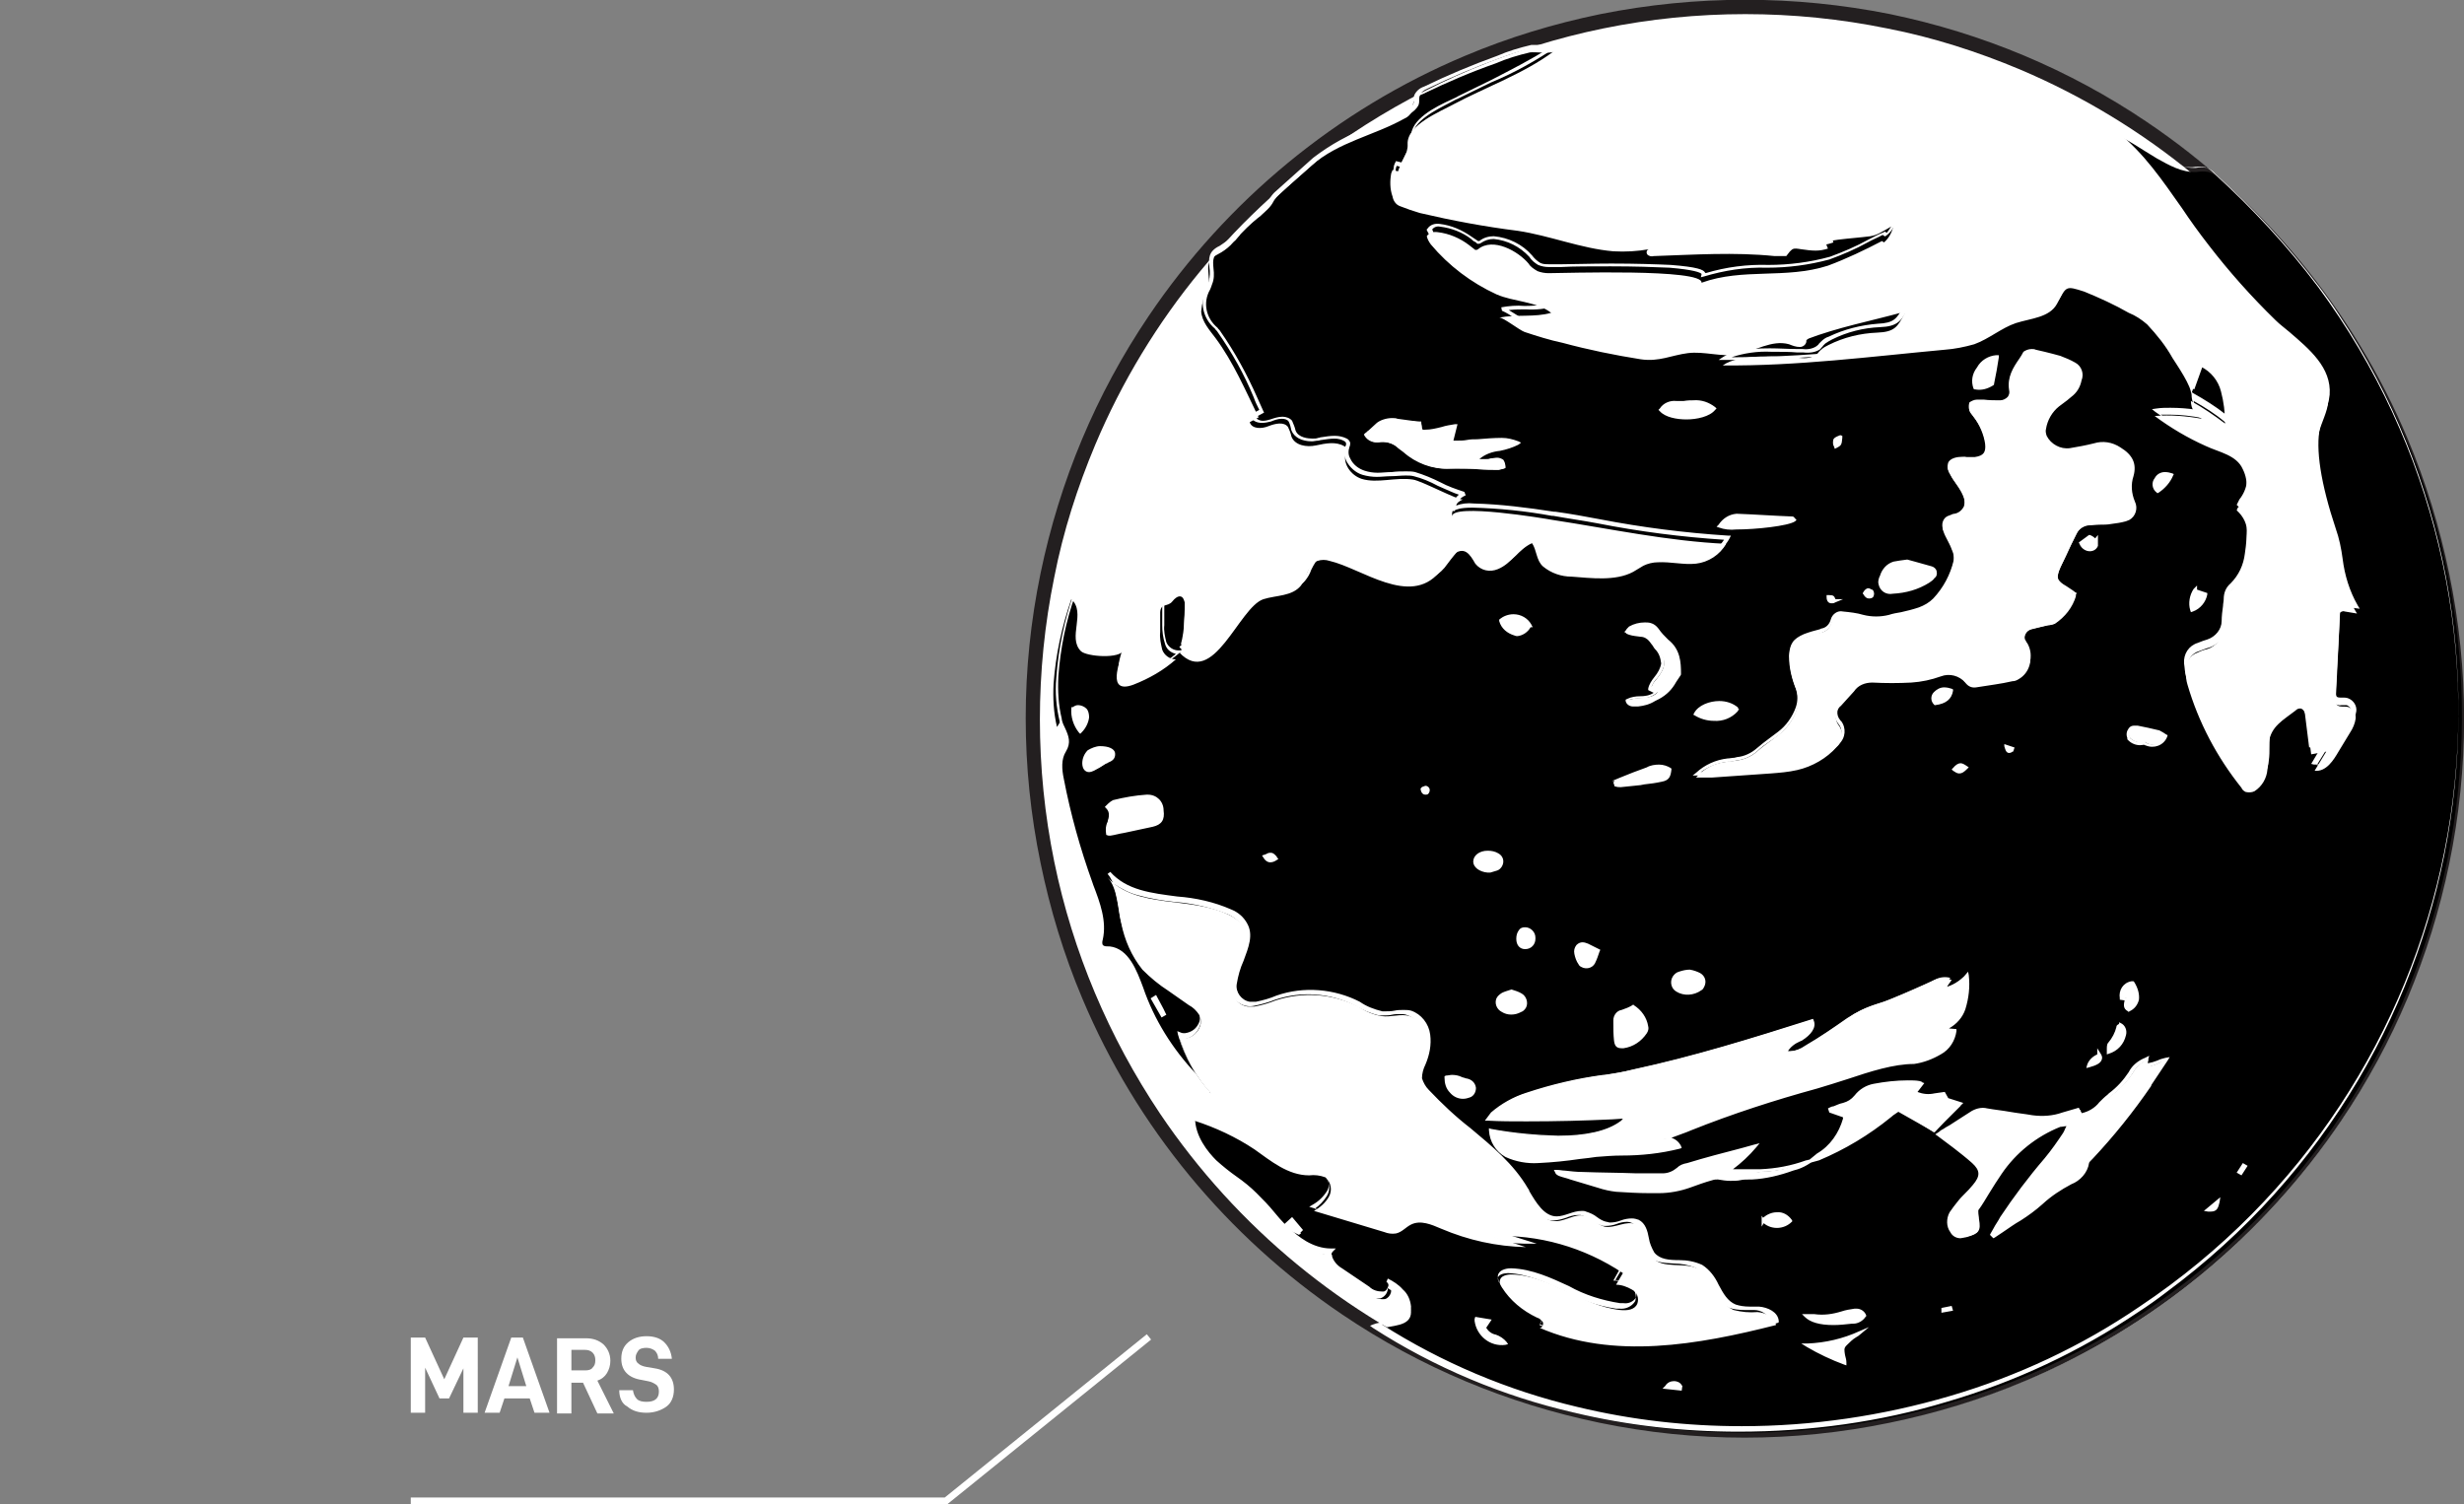 <svg xmlns="http://www.w3.org/2000/svg" xmlns:xlink="http://www.w3.org/1999/xlink" version="1.1" id="Layer_1" x="0px" y="0px" viewBox="0 0 360.5 220.1" enable-background="new 0 0 360.5 220.1" xml:space="preserve"><rect x="0" y="0" width="360.5" height="220.1" fill="#808080" stroke="none"/><path fill="#FFFFFF" d="M69.9,206.7h-2.1v-6.5l-2.1,4.4h-1.4l-2.1-4.5v6.6h-2.1v-11h2.1l2.8,6.1l2.8-6.1h2.1  C69.9,195.7,69.9,206.7,69.9,206.7z"></path><path fill="#FFFFFF" d="M73.8,204.6l-0.7,2.1h-2.2l3.9-11h1.7l3.9,11h-2.2l-0.7-2.1H73.8z M75.7,198.6l-1.3,4.2H77L75.7,198.6z"></path><path fill="#FFFFFF" d="M83.6,202.3v4.5h-2.1v-11h4.2c1.1,0,1.9,0.3,2.6,0.9c0.6,0.6,1,1.4,1,2.4c0,0.7-0.2,1.3-0.5,1.8  c-0.3,0.5-0.8,0.9-1.4,1.1l2.4,4.8h-2.4l-2.1-4.5H83.6z M85.6,200.5c0.5,0,0.9-0.1,1.1-0.4c0.3-0.3,0.4-0.6,0.4-1.1  c0-0.4-0.1-0.8-0.4-1.1s-0.7-0.4-1.1-0.4h-2v3H85.6z"></path><path fill="#FFFFFF" d="M90.6,203.4h2c0.1,0.6,0.3,1,0.6,1.3s0.8,0.4,1.4,0.4c1.2,0,1.8-0.5,1.8-1.5c0-0.4-0.1-0.8-0.4-1  s-0.6-0.4-1.1-0.5l-1-0.2c-2-0.3-3-1.4-3-3.1c0-1,0.3-1.8,1-2.4c0.7-0.6,1.6-0.9,2.7-0.9s2,0.3,2.6,0.9c0.6,0.6,1,1.4,1.1,2.4h-2  c0-0.5-0.2-0.9-0.5-1.2c-0.3-0.2-0.7-0.4-1.2-0.4s-1,0.1-1.2,0.4s-0.4,0.6-0.4,1s0.1,0.7,0.4,0.9c0.2,0.2,0.6,0.4,1.2,0.5l1.2,0.2  c1.9,0.3,2.8,1.4,2.8,3.1c0,1.1-0.4,2-1.1,2.5s-1.7,0.9-2.9,0.9c-1.2,0-2.1-0.3-2.8-0.9C91,205.4,90.6,204.5,90.6,203.4z"></path><path id="Path_1043" fill="none" stroke="#FFFFFF" stroke-miterlimit="10" d="M60.1,219.6h78.3l29.7-24"></path><g id="Group_38_1_" transform="translate(2.743 -1.133)"><ellipse id="Ellipse_7_1_" cx="254.1" cy="106.4" rx="103" ry="104.2"></ellipse><path id="Ellipse_7_-_Outline" fill="#FFFFFF" d="M254.1,1.6c20.7,0,40.8,6.2,57.9,17.9c22.5,15.4,38.1,39,43.5,65.7   c2.8,13.9,2.8,28.3,0,42.2c-5.4,26.7-21,50.3-43.5,65.7c-34.9,23.9-80.9,23.9-115.8,0c-22.5-15.4-38.1-39-43.5-65.7   c-2.8-13.9-2.8-28.3,0-42.2c5.4-26.7,21-50.3,43.5-65.7C213.3,7.8,233.4,1.6,254.1,1.6z M254.1,210.1c20.5,0,40.4-6.2,57.3-17.7   c22.3-15.3,37.8-38.6,43.1-65.1c2.8-13.8,2.8-28,0-41.8c-5.4-26.5-20.8-49.8-43.1-65.1c-5.5-3.7-11.3-6.9-17.4-9.6   c-25.5-10.9-54.3-10.9-79.8,0c-6.1,2.6-11.9,5.8-17.4,9.6C174.5,35.7,159,59,153.7,85.5c-2.8,13.8-2.8,28,0,41.8   c5.4,26.5,20.8,49.8,43.1,65.1c5.5,3.7,11.3,6.9,17.4,9.6C226.8,207.3,240.4,210.1,254.1,210.1L254.1,210.1z"></path><circle id="Ellipse_8_1_" fill="#FFFFFF" cx="252.6" cy="106.4" r="104.2"></circle><path id="Ellipse_8_-_Outline" fill="#231F20" d="M252.6,1.1c7.1,0,14.2,0.7,21.2,2.1C287.3,6,300,11.3,311.4,19   c16.9,11.4,30.2,27.5,38.1,46.3c2.7,6.4,4.7,13,6.1,19.8c2.9,14,2.9,28.4,0,42.4c-2.8,13.5-8.1,26.2-15.8,37.6   c-11.4,16.9-27.5,30.2-46.3,38.1c-6.4,2.7-13,4.7-19.8,6.1c-14,2.9-28.4,2.9-42.4,0c-13.5-2.8-26.2-8.1-37.6-15.8   c-16.9-11.4-30.2-27.5-38.1-46.3c-2.7-6.4-4.7-13-6.1-19.8c-2.9-14-2.9-28.4,0-42.4c2.8-13.5,8.1-26.2,15.8-37.6   c11.4-16.9,27.5-30.2,46.3-38.1c6.4-2.7,13-4.7,19.8-6.1C238.4,1.8,245.5,1.1,252.6,1.1z M252.6,209.6c7,0,14-0.7,20.8-2.1   c13.2-2.7,25.7-8,36.9-15.5c16.6-11.2,29.6-27,37.4-45.4c2.6-6.2,4.7-12.7,6-19.4c2.8-13.7,2.8-27.9,0-41.6   c-2.7-13.2-8-25.7-15.5-36.9c-11.2-16.6-27-29.6-45.4-37.4c-6.2-2.6-12.7-4.7-19.4-6c-13.7-2.8-27.9-2.8-41.6,0   c-13.2,2.7-25.7,8-36.9,15.5c-16.6,11.2-29.6,26.9-37.4,45.4c-2.6,6.2-4.7,12.7-6,19.4c-2.8,13.7-2.8,27.9,0,41.6   c2.7,13.2,8,25.7,15.5,36.9c11.2,16.6,27,29.6,45.4,37.4c6.2,2.6,12.7,4.7,19.4,6C238.7,208.9,245.6,209.6,252.6,209.6L252.6,209.6   z"></path><path id="Path_1128_1_" d="M152.4,106.7c0.5,1.8,1.7,2.9,0.6,4.5c-0.8,1.2-0.6,2.8-0.3,4.2c1,5.2,2.4,10.3,4.2,15.2   c1,2.6,2.1,5.4,1.5,8.1c-0.2,0.3-0.2,0.7,0,1.1c0.2,0.3,0.7,0.3,1.1,0.4c2.6,0.3,3.8,3.4,4.7,5.9c2,5.8,5.5,11,10.2,15   c-2.1-2.3-3.7-5.2-4.6-8.2c1.8,0.8,3.9-1.6,2.9-3.3c-0.4-0.6-0.9-1.1-1.5-1.4l-3-2.1c-1.4-0.9-2.6-1.9-3.8-3.1   c-1.6-2-2.6-4.3-3.1-6.8c-0.5-2-0.5-5.1-2-6.7c4.2,4.7,12.1,2.7,17.8,5.5c0.9,0.4,1.7,1.1,2.2,1.9c1.5,2.7-1.3,5.7-1.6,8.7   c-0.2,1.4,0.7,2.6,2.1,2.8c0.3,0,0.6,0,1,0c1.1-0.2,2.1-0.5,3.1-0.9c4-1.3,8.3-1,12.1,0.9c1,0.7,2.2,1.2,3.4,1.4   c1.4,0.2,2.8-0.4,4.1,0c1.4,0.5,2.4,1.7,2.6,3.2c0.2,1.5-0.1,3-0.7,4.3c-0.3,0.7-0.5,1.4-0.5,2.1c0.2,0.7,0.5,1.3,1,1.8   c4.5,5.1,11,8.5,14.5,14.4c1.1,1.9,2.3,4.2,4.5,4.2c1.4,0,2.8-1.1,4.1-0.8c1.1,0.2,1.9,1.3,3,1.6c1.6,0.3,3.2-1,4.7-0.3   c1.6,0.8,1.1,3.3,2.2,4.7c1.6,2,4.9,0.6,7.1,1.9s2.5,4.9,4.9,5.9c1.2,0.3,2.3,0.4,3.5,0.3c1.2,0.1,2.5,0.7,2.7,1.9   c-11.4,2.9-23.8,5.1-34.6,0.4c0.4,0.1,0.6-0.5,0.5-0.8c-0.2-0.3-0.5-0.6-0.9-0.7c-2.1-1-3.9-2.5-5.1-4.4c-0.2-0.3-0.4-0.7-0.3-1   c0.1-0.7,1-0.9,1.7-0.9c5.6,0.1,10.3,4.6,15.9,5.2c1,0.1,2.1,0,2.5-0.9c0.3-0.8,0-1.7-0.8-2.1c-0.7-0.4-1.5-0.7-2.3-0.7l1-1.7   c-5.7-3.8-12.4-5.7-19.1-5.4l4.9,1.6c-4.3-0.1-8.4-1-12.4-2.7c-1.4-0.6-3-1.3-4.4-0.6c-0.8,0.4-1.3,1.1-2.2,1.3   c-0.6,0.1-1.2,0-1.7-0.2l-10.3-3.1c0.9-0.5,1.7-1.2,2.2-2.1c0.5-0.9,0.3-2.1-0.5-2.8c-0.8-0.3-1.6-0.4-2.4-0.3   c-3.1,0-5.6-2.1-8-3.8c-2.7-1.8-5.7-3.2-8.8-4.2c-0.2,2.6,1.3,4.9,3.2,6.7s4.1,3.1,6,4.8c1.7,1.6,3.1,3.6,4.8,5.2   c1.6,1.8,3.8,2.8,6.2,3c-0.9,0.9,0.3,2.2,1.3,2.9l4,2.7c0.7,0.6,1.5,0.9,2.4,0.8c0.8-0.2,1.3-1.6,0.5-1.9c1.3,0.6,3.3,2.2,3.3,3.8   c0,2.2-2.9,1.9-4.7,2.5c9,5.8,18.9,10,29.3,12.4c27.9,6.6,58.6,1.3,82.4-14.7C358.9,161.2,372,96,339.8,47.8   c-0.9-1.4-1.9-2.8-2.9-4.1c-4.5-5.9-9.6-11.5-15.1-16.5c-0.4-0.4-0.8-0.7-1.4-0.9c-0.6-0.1-1.2-0.1-1.8,0c-2.1,0.1-4-1-5.8-2   c-2.2-1.3-4.4-2.9-6.7-3.8c0.2,0.3,0.4,0.6,0.7,0.8c5.9,4.6,9,11,13.5,16.8c3,3.9,6.3,7.6,9.8,11c3,2.8,8.1,5.9,7.8,10.7   c-0.1,1.6-1,3.1-1.4,4.7c-1,4.4,0.9,10.9,2.3,15.1c1.3,3.8,1.1,7.8,3.3,11.3l-1.8-0.3c-0.2-0.1-0.4,0-0.6,0.1   c-0.1,0.1-0.1,0.3-0.1,0.5c-0.2,4.1-0.4,8.2-0.6,12.2c0,0.3,0,0.6,0.1,0.8c0.4,0.5,1.2,0.2,1.8,0.4c0.7,0.3,1.1,1,1,1.7   s-0.4,1.4-0.8,2l-1.7,2.8c-0.7,1.2-1.8,3-3.5,2.8l1.7-2.8l-2.2,0.4l-0.7-5.3c-0.1-0.6-0.4-1.5-1-1.4c-0.2,0-0.4,0.1-0.6,0.3   c-1.8,1.4-3.6,2.3-3.9,4.7c-0.2,1.3,0,2.6-0.2,3.9c-0.1,1.3-0.8,2.5-1.9,3.2c-0.4,0.2-0.9,0.2-1.3,0.1c-0.2-0.1-0.5-0.3-0.6-0.6   c-3.6-4.5-6.3-9.6-7.9-15.1c-0.2-0.6-0.2-1.2-0.3-1.9c-0.1-1.2,0.6-2.4,1.8-2.8c0.4-0.2,0.9-0.4,1.4-0.5c1.3-0.4,2.2-1.6,2.2-3   c0.1-1.1,0.2-2.2,0.2-3.2c0-0.8,0.3-1.6,0.9-2.2c1.2-1.2,2-2.8,2.2-4.6c0.2-1.3,0.3-2.6,0.3-3.9c0.1-1.3-0.5-2.5-1.5-3.4   c0.1-0.2,0.1-0.4,0.3-0.5c1.3-1.6,1.5-3.7,0.6-5.5c-0.9-2.1-3.5-2.5-5.4-3.4c-2.7-1.2-5.2-2.7-7.5-4.4c2.3-0.2,4.6,0,6.9,0.4   c-1-0.5-1.6-1.5-1.6-2.6c1.8,1,3.4,2.1,5,3.3c0-1.6-0.2-3.2-0.6-4.7c-0.4-1.6-1.5-2.9-2.9-3.6l-1.5,4.1c0.3-1-2.2-4.6-2.7-5.4   c-1-1.8-2.3-3.4-3.7-4.9c-0.8-0.7-1.7-1.3-2.7-1.7c-2.1-1.2-4.3-2.2-6.5-3.1c-2.8-0.9-2.6-0.8-4,1.8c-1.1,2-3.8,2.1-6,2.8   c-2.1,0.7-3.9,2.3-6.1,3.1c-1.4,0.4-2.9,0.7-4.3,0.8c-10.8,1-21.6,2.4-32.5,2.3c2.5-1.8,8.3-1.3,11.4-1.1c0.8,0.1,1.6,0,2.3-0.5   c0.3-0.2,0.4-0.5,0.7-0.7c0.3-0.3,0.7-0.5,1.1-0.7c2.2-1.1,4.6-1.7,7.1-1.8s3-0.8,4-2.8l-0.2-0.2c-4.7,1.3-9.5,2.2-14.2,4   c0.2,0.5-0.3,1.1-0.9,1.1s-1.1-0.2-1.6-0.4c-2.5-0.7-5,1-7.5,1.5c-2.4,0.4-4.9-0.5-7.3-0.2s-4.2,1.3-6.9,0.9   c-3.8-0.6-7.7-1.4-11.4-2.4c-1.9-0.4-3.8-1-5.6-1.6c-0.8-0.3-3.2-2.2-3.7-2.1c2.5-0.5,5.2,0,7.6-0.7c-2.2-1.7-5.5-1.6-8-2.7   c-3.7-1.7-7-4.2-9.6-7.3c-0.3-0.4-0.5-0.8-0.6-1.2c0.3-0.5,1-0.7,1.6-0.6c1.7,0.2,3.3,0.9,4.6,1.9c0.3,0.2,0.6,0.5,0.9,0.7   c0.1,0,0.3,0,0.4-0.1c2.2-1.8,5.9,0.3,7.4,2.1c0.3,0.5,0.8,0.8,1.3,1.1c0.5,0.2,1.1,0.3,1.6,0.3c2.2,0,22.7-0.7,22.4,1.4   c6.1-2.2,12.3-0.5,18.5-2.5c2.7-1,5.4-2.3,7.9-3.6l0.3,0.2c0.7-0.6,1.2-1.5,1.4-2.5c-0.6,0.3-1.2,0.7-1.8,1c-0.5,0.3-1,0.5-1.6,0.6   c-1.6,0.2-3.1,0.3-4.7,0.5c-0.6,0.1-1.2,0.2-1.9,0.3c0.2,0.4,0.2,0.6,0.4,1c-0.6,0.2-1.2,0.3-1.8,0.3c-0.7,0-1.4-0.1-2.1-0.2   c-1.3-0.2-1.3-0.2-2.2,1c-0.5,0-1.1,0-1.7,0c-5.9-0.6-11.8-0.2-17.7,0c-0.3,0.1-0.7,0-0.9-0.2s-0.2-0.7,0.2-0.8   c-1.7,0.3-3.4,0.4-5.2,0.3c-4.7-0.4-9.3-2.3-14-3c-4.8-0.6-9.6-1.5-14.3-2.6c-1-0.3-1.9-0.6-2.9-1c-0.6-0.2-1-0.8-1.1-1.4   c-0.4-1.1-0.4-2.3-0.2-3.4c0.1-0.2,0.1-0.3,0.2-0.5l0.8,0.2c0.4-1.4,1.5-2.5,1.4-4c-0.1-2.8,4.7-4.7,6.7-5.8   c4.7-2.5,10.3-4.5,14.6-7.7c-0.4,0.3-2.7,0-3.4,0.1c-1.7,0.4-3.4,0.9-5,1.6c-3.7,1.3-7.2,2.8-10.7,4.5c-0.6,0.2-1,0.6-1.3,1.1   c-0.2,0.5-0.1,1-0.2,1.4c-0.3,0.5-0.7,0.9-1.2,1.1c-4.5,2.5-9.6,3.4-13.5,6.8c-1.9,1.7-3.9,3.4-5.7,5.1c-0.3,0.2-0.5,0.5-0.6,0.8   c-0.4,0.8-1,1.4-1.7,1.9c-1,0.8-2,1.8-2.9,2.7c-0.4,0.4-0.6,0.8-1,1.2c-0.5,0.5-1.2,1-1.8,1.3c-2.6,1.3-0.8,3-1.6,5.1   c-0.5,1-0.8,2.1-0.9,3.3c0.1,1.5,1.2,2.7,2.1,3.9c2.6,3.5,4.4,7.7,6.3,11.6l-1.3,0.7c0.3,1,1.7,1,2.7,0.6s2.3-0.7,2.9,0.1   c0.2,0.4,0.4,0.9,0.5,1.4c0.5,1.3,2.2,1.6,3.6,1.3s2.9-0.6,4.1,0.1c0.2,0.1,0.3,0.2,0.4,0.4c0,0.2,0,0.4-0.1,0.5   c-0.6,1.6,0.7,3.4,2.3,3.9c2.3,0.7,5-0.3,7.5,0.1c1.3,0.2,6.7,3.1,7.3,2.9c-1,0.4-1.7,1.4-1.6,2.5c-0.1-2,13.6,0.3,14.7,0.5   c8.5,1.3,16.8,3.1,25.4,3.5c-0.9,1.6-2.6,2.7-4.4,2.9c-1.8,0.2-3.7-0.3-5.6-0.2c-0.7,0-1.5,0.2-2.1,0.5c-0.5,0.3-1,0.6-1.5,0.9   c-2.6,1.4-6.2,0.9-9,0.7c-1.5,0-3-0.5-4.2-1.5c-1-0.9-0.9-2.4-1.6-3.4c-2,0.9-3,3-5,3.8c-1.2,0.5-2.5,0.2-3.3-0.8   c-0.8-1.4-1.6-2.7-3.4-1.2c-0.7,0.8-1.3,1.6-1.9,2.5c-4.3,5-11.3-0.6-16-1.7c-0.6-0.2-1.2-0.2-1.8,0c-1.4,0.5-1.5,2.4-2.4,3.6   c-1.3,1.6-3.6,1.4-5.5,2c-3.6,1.2-7.3,13.1-12.3,7.8c0.6,0.6,0.9-6.6,0.8-7.3c-0.1-0.3-0.2-0.8-0.6-0.9s-0.9,0.3-1.2,0.7   c-0.7,0.9-1.7,0.2-1.8,1.6v2.9c-0.1,0.9,0.1,1.7,0.3,2.6c0.3,0.8,1.1,1.4,2,1.4c-1.8,1.6-3.9,2.8-6.2,3.7c-4,1.5-2.1-3.3-1.4-5.1   c-0.5,1.4-5.5,1-6.3,0.2c-2-2,0.8-5.6-1.4-7.6c-1.4,4-2.3,8.2-2.6,12.4c-0.1,2.1,0,4.2,0.5,6.3L152.4,106.7z M166.3,147.1   c0.4,0.8,0.9,1.6,1.3,2.5l-0.3,0.2l-1.3-2.4L166.3,147.1z M187.3,181.8l-1.9-0.9l0.9-0.8l1.3,1.5L187.3,181.8z M213.4,194.1   l1.7,0.3c-0.3,0.4-0.4,0.7-0.6,0.9c0.5,1.4,2.3,1.1,3.1,2.3c-2.1,0.3-3.9-1.2-4.2-3.2C213.4,194.3,213.4,194.2,213.4,194.1   L213.4,194.1z M243.1,204.2l-2-0.2c0.8-0.8,1.4-0.8,2.1-0.1L243.1,204.2z M325.5,171.6l0.3,0.2l-0.6,1l-0.3-0.2L325.5,171.6z    M321.7,176.9c-0.2,1-0.4,1.3-1.4,1.2L321.7,176.9z M318.4,87.6l1.5,0.5c-0.2,1.1-1,1.9-2,2.3C317.6,89.5,317.8,88.4,318.4,87.6   L318.4,87.6z M213.5,68.3v0.3c0.4,0,0.9,0.1,1.4,0.1s1.1-0.1,1.7-0.1s0.9,0.2,0.9,1c-0.3,0.1-0.5,0.1-0.8,0.2   c-2.4,0-4.9-0.2-7.3-0.1c-2.4,0.1-4.7-0.8-6.5-2.3c-0.3-0.2-0.5-0.4-0.8-0.6c-0.8-0.7-1.8-1.1-2.8-1c-0.8,0.2-1.6-0.1-2.1-0.8   c0.6-0.5,1.1-1,1.7-1.5c0.8-0.8,1.9-1.1,2.9-0.8c1.1,0.2,2.1,0.3,3.3,0.5c0.1,0.5,0.2,0.8,0.2,1.2c1.6,0.2,3.2-0.5,4.9-0.7   l-0.6,2.3c0.9,0,1.6-0.1,2.3-0.1c1.7-0.1,3.4-0.3,5.1-0.3c0.8,0,1.6,0.2,2.3,0.5C217.5,67.2,215.1,66.6,213.5,68.3L213.5,68.3z    M255.3,179.7c0.9-1.1,2.5-1.2,3.6-0.3c0.1,0.1,0.2,0.2,0.3,0.4C258.1,180.8,256.4,180.8,255.3,179.7L255.3,179.7L255.3,179.7z    M253.3,173.6c-1.6,0-3.1,0.3-4.7-0.1c-0.3,0-0.6,0-0.9,0.1c-1.1,0.3-2.2,0.7-3.3,1.1c-1.5,0.6-3.1,0.8-4.7,0.8c-2-0.1-4-0.1-6-0.2   c-0.9-0.1-1.8-0.3-2.7-0.6c-1.9-0.5-3.8-1.1-5.6-1.6c-0.2,0-0.3-0.2-0.4-0.3c1.2,0.1,2.5,0.3,3.7,0.3c3,0.1,6,0.2,9,0.2   c0.8,0,1.6,0,2.3,0c1,0.1,1.9-0.2,2.6-0.9c0.4-0.3,0.9-0.6,1.4-0.7c3.2-0.9,6.4-1.8,9.8-2.7c-1.2,1.4-2.5,2.6-4,3.6   c1.6,0,3.2,0.1,4.8,0c2.3-0.1,4.6-0.5,6.8-1.3c0.2-0.1,0.4-0.1,0.6-0.1c-0.6,0.3-1.2,0.7-1.8,0.9   C258,172.9,255.7,173.4,253.3,173.6L253.3,173.6z M267.2,197.8c-0.7,0.7-0.1,1.6-0.1,2.7c-1.9-0.7-3.8-1.6-5.5-2.6   c2.6-0.1,5.2-0.7,7.7-1.8C268.6,196.6,267.8,197.1,267.2,197.8L267.2,197.8z M268.2,194.6c-3.1,0.5-5.6,0.2-6.8-0.9   c0.4,0,0.8,0,1.2,0c1.4,0.2,2.8,0,4.1-0.4c0.6-0.2,1.2-0.3,1.8-0.4c0.6-0.1,1.2,0.2,1.5,0.8C269.7,194.4,268.9,194.4,268.2,194.6   L268.2,194.6z M275,163.5c-0.5,0.3-0.9,0.6-1.3,0.9c-3.2,2.6-6.7,4.7-10.5,6.3c-0.4,0.1-0.8,0.3-1.2,0.3c0.4-0.3,0.7-0.6,1.1-0.8   c1.9-1.2,3.3-3.1,4-5.2c0-0.2,0-0.3,0-0.5l-2.1-0.7l-0.1-0.2c0.7-0.3,1.3-0.6,2-0.8s1.4-0.6,1.8-1.2c0.6-0.8,1.6-1.4,2.6-1.6   c2.2-0.4,4.5-0.6,6.8-0.4c0.1,0,0.2,0.1,0.3,0.2l-1,1.4c0.9,0.4,1.9,0.5,2.9,0.3c0.4-0.1,0.9-0.1,1.4-0.1l0.5,0.9l1.9,0.6   c-1.3,1.3-2.5,2.5-3.9,3.9L275,163.5z M281.6,192.9v-0.2l1.1-0.1l0.1,0.2L281.6,192.9z M311.6,159.8c-2.6,3.8-5.5,7.4-8.6,10.7   c-0.2,0.2-0.5,0.5-0.5,0.8c-0.2,1.4-1.2,2.5-2.5,2.9c-2.8,1.3-4.8,3.7-7.4,5.3c-1.3,0.8-2.5,1.6-3.8,2.5l-0.2-0.2   c0.5-0.8,0.9-1.6,1.4-2.4c2-3,4.1-5.8,6.5-8.5c1-1.2,1.9-2.4,2.8-3.7c0.2-0.5,0.5-0.9,0.6-1.4c-0.4,0-0.9,0-1.3,0.1   c-3.5,1.4-6.6,3.8-8.7,7c-1.1,1.7-2.2,3.5-3.4,5.4c0,0.3,0.1,0.8,0.2,1.4c0.2,1.6,0,1.9-1.5,2.3c-1.1,0.3-1.7,0.1-2.2-0.6   c-0.5-0.8-0.6-1.8-0.1-2.6c0.4-0.6,0.8-1.1,1.2-1.6c0.7-0.8,1.5-1.6,2.2-2.4c1.2-1.4,1.2-2.4-0.1-3.6c-1.3-1.2-2.6-2.1-3.9-3.1   c-0.3-0.3-0.7-0.5-1.2-0.9c0.4-0.3,0.7-0.5,0.9-0.7c1.4-0.9,2.7-1.7,4.1-2.6c0.6-0.4,1.4-0.5,2.1-0.4c2.2,0.3,4.4,0.7,6.6,1   c1.5,0.2,3.1,0.1,4.6-0.4l2.2-0.6l0.3,0.8c1.2-0.2,2.2-0.8,3-1.7c0.4-0.5,0.9-0.8,1.4-1.3c1.2-0.9,2.2-2,3-3.2   c0.5-0.9,1.3-1.6,2.3-2c-0.1,0.4-0.2,0.6-0.2,1c1.1,0.1,1.9-0.7,2.9-0.9C313.3,157.3,312.4,158.5,311.6,159.8L311.6,159.8z    M290.8,110.3l0.9,0.3l-0.1,0.3C291.1,111.2,290.9,111.1,290.8,110.3L290.8,110.3z M304,80.9c-0.1,0.3-0.3,0.5-0.5,0.5   c-0.7,0.2-1.4-0.1-1.6-0.8l0,0l1.3-0.9C303.8,80,304,80.4,304,80.9L304,80.9z M304.4,155.5c0.4,0.8,0.1,1.2-1.5,1.6   C303.1,156.3,303.7,155.8,304.4,155.5L304.4,155.5z M307.6,147.1c-0.2-1,0.5-2,1.5-2.2c0.1,0,0.1,0,0.2,0c1.1,2.1,1,3.1-0.6,3.9   c-0.7-0.4-0.5-1-0.3-1.6L307.6,147.1z M308,152.6c-0.3,1.2-1.2,2.2-2.3,2.5c0-0.5-0.1-1,0.1-1.2c0.6-0.7,1.1-1.6,1.3-2.5   c0-0.1,0.2-0.3,0.3-0.4C308.1,151.4,308.1,152,308,152.6L308,152.6z M312.7,71.1c0.5-0.7,1.5-0.9,2.3-0.5c-0.4,1-1.1,1.8-2,2.3   C312.4,72.6,312.3,71.7,312.7,71.1L312.7,71.1z M310,107.6c1.1,0.2,2.1,0.4,3.2,0.7c0.3,0.1,0.7,0.3,1,0.6c-0.5,1.1-1.7,1.5-2.8,1   c-0.1-0.1-0.2-0.1-0.3-0.2c-0.8,0.2-1.7,0-2.3-0.7C308.5,107.9,308.9,107.4,310,107.6L310,107.6z M289.4,53.3   c-0.2,1.3-0.4,2.5-0.7,3.9c-0.7,0.5-1.6,0.7-2.5,0.6C285.4,55.9,287.3,53.3,289.4,53.3L289.4,53.3z M272.4,85.7   c0.2-1,0.9-1.8,1.9-2.1c0.7-0.2,1.3-0.3,2-0.4c1.1,0.3,2.3,0.6,3.5,1c0.7,0.2,0.8,0.8,0.3,1.3c-0.2,0.3-0.5,0.5-0.8,0.7   c-1.5,1-3.3,1.5-5.2,1.6c-0.8,0.2-1.7-0.4-1.8-1.2C272.2,86.3,272.2,86,272.4,85.7L272.4,85.7z M271,87.6c0.1,0.2,0.1,0.5,0,0.8   c-0.4,0.4-0.7,0.1-1-0.3C270.2,87.5,270.6,87.3,271,87.6L271,87.6z M266.6,65.1c-0.1,0.9-0.1,0.9-0.8,1.3   C265.5,65.5,265.6,65.3,266.6,65.1L266.6,65.1z M265.6,89c-0.5,0.2-0.8,0.1-0.8-0.6C265.4,88.4,265.4,88.4,265.6,89L265.6,89z    M240.5,61.1c0.5-0.7,1.3-1.2,2.2-1c1.8,0,3.7-0.5,5.4,0.9C246.7,62.6,241.8,62.6,240.5,61.1L240.5,61.1z M248.8,78   c0.5-0.8,1.4-1.4,2.4-1.5c0.1,0,0.1,0,0.2,0c2.7,0.1,5.4,0.3,8.1,0.4c0.1,0,0.2,0.1,0.2,0.2C258.7,78,250.4,78.7,248.8,78L248.8,78   z M251.4,104.8c-0.9,1.7-4.3,2.2-6.1,0.8C246.1,103.9,249.9,103.3,251.4,104.8L251.4,104.8z M249.8,112.6c0.5,0,1-0.1,1.5-0.2   c1.1-0.1,2.2-0.6,3-1.3c1-0.9,2.1-1.6,3.1-2.4c1.2-0.9,2.2-2.2,2.7-3.7c0.3-0.9,0.3-1.9,0-2.9c-0.6-1.5-1-3.1-1-4.7   c-0.2-1.3,0.7-2.6,2-2.9c0.8-0.3,1.7-0.6,2.5-0.8c0.8-0.1,1.4-0.7,1.6-1.5c0.1-0.7,0.8-1.2,1.5-1l0,0c1,0.1,2,0.2,3,0.5   c1.3,0.3,2.6,0.3,3.8,0c1.4-0.4,2.9-0.7,4.3-1.1c0.8-0.3,1.6-0.7,2.2-1.4c1.5-1.6,2.6-3.6,3.1-5.8c0.1-0.7,0-1.3-0.3-1.9   c-0.3-0.9-0.9-1.7-1.2-2.6c-0.3-0.7-0.1-1.5,0.6-1.8c0.1,0,0.2-0.1,0.3-0.1c0.2-0.1,0.4-0.2,0.6-0.2c2-0.6,2-2,1.1-3.7   c-0.5-0.9-1.1-1.6-1.6-2.5c-0.7-1.2-0.3-1.9,1.1-2.1c0.8-0.1,1.6,0,2.4-0.1c1.4-0.2,1.9-0.8,1.7-2.2c-0.2-1.5-0.8-2.9-1.8-4.1   c-0.4-0.5-0.9-1-0.5-1.8c0.6-0.5,1.3-0.3,1.9-0.2c0.8,0.1,1.6,0.1,2.4,0.1c1.1-0.1,1.7-0.7,1.6-1.7c-0.3-2.2,1.1-3.8,2.1-5.4   c0.3-0.5,0.9-0.7,1.5-0.5c1.2,0.3,2.4,0.6,3.6,0.9c0.8,0.2,1.5,0.6,2.2,1c0.8,0.5,1.1,1.4,0.8,2.3c-0.2,0.9-0.7,1.7-1.4,2.3   c-0.6,0.5-1.2,1-1.8,1.4c-1.1,0.9-1.8,2.1-2,3.4c-0.1,0.4,0,0.8,0.1,1.1c0.7,1.3,2.1,2.1,3.6,1.9c1.2-0.2,2.3-0.4,3.5-0.7   c1.3-0.4,2.6-0.1,3.7,0.6c1.6,0.9,2.3,2.1,1.8,4c-0.4,1.3-0.3,2.7,0.3,3.9c0.4,0.8,0.1,1.9-0.7,2.3c-0.1,0.1-0.3,0.1-0.5,0.2   c-0.7,0.2-1.4,0.3-2.1,0.4c-1.1,0.1-2.2,0.1-3.2,0.3c-0.8,0.1-1.5,0.6-1.9,1.4c-0.8,1.6-1.6,3.3-2.3,4.9s-0.5,2.3,1,3.2   c0.4,0.3,0.8,0.6,1.3,0.9c-0.5,1.7-1.6,3.1-3.1,4.1c-0.3,0.1-0.6,0.2-0.9,0.2c-0.9,0.2-1.7,0.4-2.5,0.6s-1.2,1-1,1.8   c0,0.1,0.1,0.2,0.1,0.3c0.1,0.2,0.2,0.4,0.3,0.6c0.9,1.6,0.3,3.7-1.3,4.6c-0.3,0.2-0.6,0.3-0.9,0.3c-1.7,0.4-3.5,0.6-5.3,0.9   c-0.6,0.1-1.2-0.1-1.6-0.7c-0.9-1-2.3-1.4-3.6-0.9c-1.4,0.5-2.8,0.8-4.3,0.9c-1.9,0.1-3.8,0.1-5.7,0c-1.1,0-2.1,0.4-2.7,1.3   c-0.6,0.7-1.3,1.4-1.9,2.1c-0.9,0.7-1,2-0.3,2.9l0,0c0.7,0.9,0.6,2.3-0.3,3.1c-1.5,1.7-3.6,2.9-5.8,3.4c-1.3,0.3-2.6,0.4-3.9,0.5   c-2.9,0.2-5.7,0.4-8.6,0.6c-0.7,0-1.4,0-2.3,0C246.6,113.5,248.1,112.8,249.8,112.6L249.8,112.6z M284.9,113.4   c-0.8,0.8-1,0.8-1.7,0.4C283.9,112.9,284.1,112.8,284.9,113.4L284.9,113.4z M282.8,102.1c-0.2,1.1-0.9,1.7-2.4,1.9   c-0.4-0.4-0.4-1.1,0-1.5l0,0C280.9,101.9,281.7,101.8,282.8,102.1L282.8,102.1z M246,143.7c0.6,0.3,0.8,1,0.5,1.6   c-0.1,0.2-0.2,0.3-0.4,0.4c-1,0.8-2.4,0.8-3.4,0.1c-0.6-0.4-0.8-1.2-0.5-1.8c0.2-0.3,0.5-0.5,0.8-0.6c0.5-0.1,1-0.2,1.5-0.3   C245,143.3,245.5,143.5,246,143.7L246,143.7z M235.7,93.1c0.9-0.6,2-0.8,3.1-0.6c0.4,0.1,0.7,0.4,1,0.7c0.5,0.6,0.9,1.1,1.5,1.6   c1.6,1.3,1.8,3,1.8,4.8c0,0.1,0,0.1,0,0.2c-0.9,1.2-1.6,2.7-3,3.4c-1.1,0.5-2.1,1.2-3.5,1c-0.4-0.1-0.9,0-1-0.6   c1.3-0.7,3,0.1,4.2-1.2l-1-0.4c0.1-0.6,0.4-1.1,0.9-1.6c1.3-1.7,1.4-2.6,0.1-4.4c-0.3-0.4-0.6-0.7-0.8-1.1   c-0.3-0.5-0.9-0.8-1.5-0.8c-0.6-0.1-1.1-0.1-1.7-0.3c-0.2-0.1-0.3-0.1-0.5-0.2C235.3,93.4,235.5,93.2,235.7,93.1L235.7,93.1z    M234.3,115.1c1.3-0.5,2.6-1,3.9-1.5c1.1-0.5,2.3-0.5,3.4,0.1c-0.1,1-0.3,1.4-1.2,1.6c-1,0.2-2.1,0.3-3.1,0.5s-1.9,0.2-2.9,0.3   c-0.3,0-0.5,0-0.8-0.1l-0.1-0.3C233.8,115.5,234.1,115.3,234.3,115.1L234.3,115.1z M233.5,150.4c0-0.6,0.4-1.2,1-1.3   c0.6-0.2,1.1-0.4,1.7-0.7c1.1,0.6,1.8,1.7,2,2.9c0,0.3,0,0.6-0.2,0.8c-0.7,1.1-1.9,1.9-3.3,2.1c-0.8,0.1-1.1-0.1-1.2-0.9   C233.5,152.3,233.5,151.4,233.5,150.4L233.5,150.4z M229.5,139.4c0.5,0.2,0.9,0.4,1.6,0.8c-0.2,0.6-0.4,1.2-0.7,1.8   s-1.1,0.7-1.6,0.4c-0.1-0.1-0.2-0.2-0.3-0.3c-0.3-0.4-0.5-0.9-0.6-1.4C227.7,139.4,228.4,138.9,229.5,139.4L229.5,139.4z    M232.2,158.4c1.4-0.2,2.8-0.5,4.2-0.8c8.9-1.9,17.4-4.6,26.1-7.3c0.4,1-0.5,2-1.5,2.5s-2.1,1-2.3,2.1c1.1,0.1,2.2-0.2,3-0.9   c2.1-1.3,4.1-2.6,6.1-4c2.1-1.6,4.1-1.8,6.4-2.8c2-0.8,4.1-1.7,6.1-2.7c0.7-0.4,1.5-0.5,2.3-0.3c-0.3,0.4-0.6,0.9-0.8,1.4   c1.2-0.3,2.3-1,3.1-1.8c0.2,1.6,0,3.3-0.5,4.9c-0.5,1.6-1.9,2.8-3.6,3l2.2,0.2c-0.1,1.4-0.9,2.6-2.1,3.3s-2.5,1.1-3.8,1.4   c-4.4,0-10,2.5-14.3,3.5c-7.6,1.9-14.8,4.8-22.1,7.6c0.9,0,1.7,0.4,2.1,1.2c-4,1.1-8,0.9-12.1,1.2s-14.8,3.2-15.3-3.7   c5.2,0.9,14.6,2.1,19.1-1.2c0.3-0.2,0.6-0.5,0.8-0.9c-6.6,0.2-13.3,0.6-20.1,0.3c0.2-0.3,0.4-0.5,0.6-0.8c1.5-1.3,3.2-2.3,5.1-2.8   C224.6,159.8,228.4,158.9,232.2,158.4L232.2,158.4z M217.1,146.6c0.4-0.2,0.8-0.4,1.3-0.5c0.5,0.1,0.9,0.3,1.3,0.5   c0.6,0.4,0.8,1.2,0.5,1.8c-0.1,0.2-0.3,0.4-0.6,0.5c-0.8,0.5-1.8,0.5-2.6,0c-0.7-0.3-0.9-1.1-0.7-1.7   C216.5,147,216.8,146.8,217.1,146.6L217.1,146.6z M221.6,138.3c0.1,0.7-0.4,1.3-1.1,1.4h-0.1c-0.6,0-1-0.5-1.1-1.3s0.4-1.4,1.1-1.4   C221,137,221.6,137.6,221.6,138.3L221.6,138.3L221.6,138.3z M221,92.7c-0.6,0.8-1.2,1.5-2.1,1.2c-0.9-0.2-1.7-1-2-1.9   c1.1-1,2.8-0.9,3.8,0.2C220.8,92.3,220.9,92.5,221,92.7L221,92.7z M214.8,125.8c0.5,0,1.1,0.1,1.6,0.4s0.7,1,0.4,1.5   c-0.1,0.2-0.4,0.4-0.6,0.5c-0.3,0.1-0.6,0.2-1,0.3h-0.4c-1,0-1.8-0.7-1.8-1.4S213.8,125.9,214.8,125.8L214.8,125.8z M208.9,158.8   c0.9-0.4,1.8,0.1,2.8,0.3c1.6,0.3,1.8,1.7,0.6,2.3C210.5,162.3,208.8,160.5,208.9,158.8L208.9,158.8z M206.2,116.7   c0.1,0.2,0,0.4-0.1,0.5c-0.4,0.2-0.7,0-0.8-0.5C205.6,116.4,205.9,116.2,206.2,116.7L206.2,116.7z M183.3,126.1   c0.2,0,0.4,0.3,0.7,0.6c-0.7,0.4-1.1,0.4-1.6-0.3C182.7,126.3,183,126.1,183.3,126.1L183.3,126.1z M165.1,117.7   c1.1-0.1,2.1,0.8,2.2,1.9v0.1c0.1,1.2-0.2,1.8-1.4,2.1c-2.1,0.5-4.2,0.9-6.2,1.3c-0.2,0-0.3,0-0.5-0.1c-0.4-1.3,1.1-2.6-0.1-3.9   c0.4-0.3,0.7-0.7,1-0.7C161.8,118.1,163.4,117.9,165.1,117.7L165.1,117.7z M158.3,110.6c1,0,1.8,0.3,1.9,0.8c0.1,0.9-0.7,1-1.2,1.4   s-1.1,0.7-1.7,1c-0.8,0.4-1.4,0.1-1.4-0.9C155.9,111.6,156.9,110.6,158.3,110.6C158.2,110.6,158.2,110.6,158.3,110.6L158.3,110.6z    M154.3,104.7c1.2-0.4,2.1,0.2,2,1.3c-0.1,0.8-0.4,1.5-1,2C154.5,107.1,154.1,105.9,154.3,104.7L154.3,104.7z"></path><path id="Path_1128_-_Outline" fill="#FFFFFF" d="M224.8,7.5l0.3,0.4c-3.1,2.1-6.3,3.9-9.7,5.3c-1.6,0.8-3.3,1.6-4.9,2.4   c-0.3,0.1-0.6,0.3-1,0.5c-2.1,1.1-5.7,2.8-5.6,5.1c0,1-0.3,1.9-0.8,2.8c-0.2,0.4-0.4,0.9-0.6,1.4l-0.1,0.2l-0.8-0.2l0,0   c0,0.1-0.1,0.2-0.1,0.3c-0.2,1.1-0.2,2.2,0.2,3.2l0,0l0,0c0.1,0.5,0.4,1,0.9,1.2c0.9,0.4,1.9,0.7,2.8,1c4.7,1.1,9.4,2,14.2,2.6   c2.1,0.4,4.2,0.8,6.3,1.4c2.5,0.8,5.1,1.3,7.7,1.6c0.4,0,0.8,0,1.1,0c1.3,0,2.7-0.1,4-0.3l0,0l0.1,0.5l0,0l-0.1,0.1   c0,0.1,0,0.2,0,0.2c0.2,0.1,0.5,0.2,0.7,0.2l0,0c1.3,0,2.5-0.1,3.8-0.1c2.4-0.1,4.8-0.2,7.2-0.2c2.5,0,4.7,0.1,6.8,0.3   c0.2,0,0.3,0,0.6,0c0.3,0,0.4,0,0.6,0c0.1,0,0.3,0,0.4,0c0.6-0.8,0.8-1.1,1.5-1.1c0.3,0,0.6,0,0.9,0.1l0,0c0.7,0.1,1.3,0.2,2,0.2   c0.5,0,1-0.1,1.4-0.2c-0.1-0.2-0.2-0.4-0.2-0.6l-0.2-0.5l0.3-0.1c0.2,0,0.4-0.1,0.6-0.1c0.4-0.1,0.9-0.2,1.3-0.2   c0.6-0.1,1.2-0.1,1.8-0.2c0.9-0.1,1.9-0.2,2.9-0.3c0.5-0.1,1-0.3,1.5-0.6l0,0c0.4-0.2,0.7-0.4,1.1-0.6c0.2-0.1,0.4-0.2,0.6-0.4   l0.4-0.2V33c-0.1,1.1-0.7,2.1-1.6,2.7H273l-0.3-0.2c-0.7,0.4-1.5,0.7-2.2,1.1c-1.8,1-3.7,1.8-5.6,2.5c-3,0.8-6,1.2-9.1,1.2   c-3.2-0.1-6.3,0.4-9.3,1.3l-0.4,0.1l0.1-0.4c0,0,0,0,0-0.1c-0.2-0.2-1.1-0.6-4.7-0.9c-2.2-0.1-5.1-0.2-8.6-0.2   c-2.9,0-5.5,0-7.2,0.1c-0.8,0-1.3,0-1.6,0c-0.1,0-0.2,0-0.3,0c-0.5,0-1-0.1-1.5-0.3l0,0l0,0c-0.5-0.3-1-0.7-1.3-1.2   c-1.4-1.5-3.2-2.4-5.2-2.6c-0.7,0-1.3,0.2-1.9,0.6l0,0l0,0c-0.1,0.1-0.3,0.1-0.4,0.1h-0.1l-0.1-0.1c-0.1-0.1-0.2-0.2-0.3-0.2   c-0.2-0.1-0.4-0.3-0.5-0.4l0,0c-1.3-1-2.9-1.6-4.5-1.8l0,0c-0.4-0.1-0.9,0-1.2,0.4c0.1,0.3,0.3,0.7,0.5,1c2.6,3,5.9,5.5,9.5,7.2   c1.1,0.4,2.2,0.8,3.4,1c1.7,0.2,3.3,0.8,4.7,1.7l0.4,0.3l-0.5,0.1c-1.4,0.3-2.8,0.5-4.3,0.4c-0.8,0-1.6,0-2.5,0.1   c0.3,0.2,0.8,0.5,1.3,0.8s1,0.7,1.5,0.9c1.8,0.6,3.7,1.2,5.6,1.6l0,0c3.7,1,7.6,1.8,11.4,2.4c0.4,0.1,0.8,0.1,1.2,0.1   c1,0,2.1-0.2,3.1-0.5c0.8-0.2,1.7-0.4,2.5-0.5c0.3,0,0.6,0,0.9,0c0.9,0,1.7,0.1,2.5,0.2c0.8,0.1,1.7,0.2,2.5,0.2   c0.5,0,0.9,0,1.4-0.1c0.9-0.2,1.8-0.4,2.7-0.8c1.2-0.5,2.4-0.8,3.7-0.9c0.4,0,0.9,0.1,1.3,0.2l0,0c0.5,0.2,1,0.3,1.5,0.4   c0.3,0,0.5-0.2,0.6-0.4c0.1-0.1,0.1-0.3,0-0.4l-0.1-0.2l0.2-0.1c3.3-1.2,6.7-2.2,10.2-3c1.3-0.3,2.7-0.7,4-1h0.2l0.4,0.5l-0.1,0.1   c-1,2.1-1.6,2.9-4.2,3c-2.4,0.1-4.8,0.7-7,1.8l0,0c-0.4,0.2-0.7,0.4-1,0.6c-0.1,0.1-0.2,0.2-0.3,0.3c-0.1,0.2-0.3,0.3-0.4,0.5l0,0   c-0.7,0.5-1.6,0.6-2.5,0.5c-0.3,0-0.6,0-0.9,0c-1.1-0.1-2.4-0.1-3.8-0.1c-2-0.1-4,0.2-5.8,0.8h0.6c8.1,0,16.3-0.8,24.2-1.6   c2.2-0.2,4.5-0.4,6.7-0.7l0,0c1.5-0.1,2.9-0.3,4.3-0.8c1-0.4,2-0.9,3-1.5s2-1.1,3.1-1.6c0.6-0.2,1.2-0.3,1.7-0.5   c1.7-0.4,3.3-0.8,4.1-2.2c0.1-0.2,0.2-0.4,0.3-0.6c0.7-1.3,1-1.8,1.8-1.8c0.7,0.1,1.4,0.3,2.1,0.5c1.6,0.6,3.1,1.3,4.5,2.1   c0.7,0.4,1.4,0.7,2.1,1.1c1,0.4,1.9,1,2.8,1.7l0,0c1.4,1.5,2.7,3.2,3.7,5c0.1,0.1,0.2,0.3,0.4,0.6c0.9,1.2,1.6,2.5,2.2,3.9l1.1-3   l0.3,0.1c1.5,0.8,2.6,2.2,3,3.8s0.6,3.2,0.6,4.8v0.5l-0.4-0.3c-1.4-1.2-3-2.2-4.6-3.1c0.1,0.9,0.6,1.6,1.4,2l1.9,0.9l-2-0.4   c-1.6-0.3-3.2-0.5-4.8-0.5c-0.4,0-0.9,0-1.3,0c2.2,1.6,4.5,2.9,6.9,4c0.4,0.2,0.9,0.3,1.3,0.5c1.7,0.6,3.4,1.2,4.1,3   c1,1.9,0.7,4.2-0.6,5.8c-0.1,0.1-0.1,0.2-0.2,0.3c1,0.9,1.5,2.1,1.5,3.4s-0.1,2.6-0.3,3.9c-0.2,1.8-1,3.4-2.2,4.7   c-0.5,0.5-0.8,1.2-0.8,2l0,0c0,0.4-0.1,0.7-0.1,1.1c-0.1,0.7-0.1,1.5-0.2,2.2c0,1.5-1,2.8-2.4,3.2c-0.4,0.1-0.8,0.3-1.4,0.5l0,0   c-1.1,0.3-1.8,1.4-1.7,2.5l0,0c0,0.6,0.1,1.2,0.2,1.8c1.6,5.5,4.3,10.6,7.8,15l0,0c0.1,0.2,0.3,0.4,0.5,0.5   c0.3,0.1,0.7,0.1,1.1-0.1c1.1-0.6,1.7-1.8,1.8-3l0,0c0.1-0.6,0.1-1.3,0.1-2c0-0.6,0-1.3,0.1-1.9c0.3-2.2,1.7-3.2,3.2-4.3   c0.3-0.2,0.5-0.4,0.8-0.6c0.2-0.2,0.4-0.3,0.7-0.3l0,0h0.1c0.7,0,1.1,0.8,1.2,1.6l0.6,5l2.5-0.4l-1.8,2.9c1.3-0.1,2.3-1.8,2.8-2.7   l1.7-2.8c0.4-0.6,0.6-1.2,0.7-1.9c0.1-0.6-0.3-1.2-0.8-1.4c-0.2,0-0.3,0-0.5,0h-0.3c-0.4,0.1-0.9-0.1-1.2-0.4l0,0   c-0.2-0.3-0.2-0.6-0.2-1c0-0.7,0.1-1.5,0.1-2.2c0.2-3.3,0.3-6.7,0.5-10c0-0.2,0.1-0.4,0.2-0.6l0,0l0,0c0.2-0.2,0.5-0.2,0.8-0.2   l1.3,0.2c-1-2.1-1.7-4.3-2-6.6c-0.2-1.5-0.6-2.9-1-4.3c-0.9-2.4-1.5-4.9-2.1-7.5c-0.6-2.5-0.7-5.2-0.3-7.7c0.2-0.7,0.4-1.3,0.6-2   c0.4-0.9,0.6-1.8,0.7-2.7c0.3-3.7-2.9-6.4-5.7-8.8c-0.7-0.6-1.4-1.2-2-1.7c-3.6-3.4-6.9-7.1-9.9-11c-1.4-1.8-2.6-3.6-3.9-5.4   c-2.9-4.2-5.6-8.1-9.6-11.3c-0.3-0.2-0.6-0.5-0.8-0.9l-0.3-0.6l0.6,0.2c1.7,0.7,3.3,1.6,4.8,2.6c0.7,0.4,1.3,0.8,2,1.2   c1.5,0.9,3.4,2,5.4,2c0.1,0,0.2,0,0.2,0c0.6-0.1,1.3-0.1,1.9,0l0,0l0,0c0.6,0.2,1,0.6,1.4,1c5.5,5,10.6,10.5,15.1,16.5   c34.5,46.8,24.5,112.6-22.2,147.1c-1.3,1-2.7,2-4.1,2.9c-8.6,5.8-18,10.2-27.9,13.1c-9.9,3-20.2,4.4-30.6,4.4   c-8.1,0-16.2-0.9-24.1-2.8c-10.4-2.4-20.4-6.6-29.4-12.4l-0.4-0.3l0.5-0.2c0.5-0.2,1.1-0.3,1.6-0.3c1.8-0.3,2.9-0.6,2.9-1.9   c0-1.1-1.2-2.4-2.4-3.1c0,0.1,0,0.1,0,0.2c-0.1,0.6-0.5,1.1-1.1,1.3l0,0l0,0c-0.1,0-0.2,0-0.3,0c-0.8,0-1.6-0.3-2.2-0.8l-4-2.7   c-0.8-0.5-1.4-1.3-1.7-2.3c0-0.2,0-0.4,0.1-0.6c-2.3-0.3-4.4-1.3-5.9-3c-0.8-0.8-1.5-1.6-2.2-2.5c-0.8-1-1.6-1.9-2.5-2.7   s-1.9-1.6-2.9-2.4c-1.1-0.8-2.1-1.6-3.1-2.5c-1.3-1.2-3.5-3.8-3.3-6.9v-0.3l0.3,0.1c3.1,1,6.1,2.4,8.9,4.3l0,0   c0.3,0.2,0.6,0.4,0.8,0.6c2.2,1.6,4.4,3.2,7.1,3.2c0.2,0,0.3,0,0.5,0s0.3,0,0.5,0c0.6,0,1.1,0.1,1.6,0.4l0,0   c0.9,0.8,1.1,2.1,0.5,3.1l0,0c-0.5,0.8-1.1,1.4-1.8,1.9l9.8,2.9c0.5,0.2,1,0.3,1.6,0.2c0.4-0.1,0.8-0.4,1.2-0.7   c0.3-0.2,0.6-0.4,0.9-0.6c0.4-0.2,0.9-0.3,1.4-0.3c1.1,0.1,2.2,0.4,3.2,0.9l0,0c3.3,1.4,6.8,2.2,10.3,2.5l-4.4-1.4l1.4-0.1   c0.4,0,0.9,0,1.3,0c6.4,0,12.6,1.9,18,5.4l0.2,0.1l-0.9,1.5c0.7,0.1,1.4,0.3,2,0.7c0.8,0.5,1.2,1.5,0.9,2.4l0,0   c-0.5,0.8-1.4,1.2-2.3,1.1c-0.2,0-0.3,0-0.5,0c-2.7-0.4-5.3-1.3-7.6-2.6c-2.6-1.2-5.4-2.5-8.2-2.6c-0.6,0-1.4,0.2-1.5,0.7   c0,0.3,0.1,0.6,0.3,0.8l0,0c1.2,1.9,3,3.4,5,4.3c0.4,0.1,0.8,0.4,1,0.8l0,0c0.1,0.3,0.1,0.6-0.1,0.8c0,0,0,0,0,0.1   c4.4,1.8,9,2.6,13.7,2.5c7,0,14-1.5,20-3.1c-0.4-0.9-1.4-1.5-2.4-1.5c-0.3,0-0.6,0-0.8,0h-0.6c-0.8,0-1.5-0.1-2.2-0.3   c-1.3-0.6-2.1-1.9-2.8-3.2c-0.5-1.1-1.2-2.1-2.2-2.7c-1-0.4-2.1-0.6-3.1-0.6c-1.5-0.1-3-0.1-4-1.3c-0.5-0.7-0.8-1.5-0.9-2.3   c-0.2-1-0.5-1.9-1.2-2.3c-0.2-0.1-0.5-0.2-0.8-0.2c-0.5,0-1,0.1-1.5,0.3s-1.1,0.3-1.7,0.3c-0.2,0-0.4,0-0.6-0.1   c-0.6-0.2-1.1-0.4-1.6-0.8c-0.4-0.3-0.9-0.6-1.4-0.7c-0.1,0-0.3,0-0.4,0c-0.6,0-1.2,0.2-1.7,0.4c-0.6,0.2-1.3,0.4-1.9,0.4   c-2.2,0-3.4-2.1-4.5-4c-0.1-0.1-0.2-0.3-0.2-0.4c-2.1-3.4-5.2-6.1-8.3-8.6c-2.2-1.7-4.3-3.6-6.2-5.7c-0.5-0.5-0.9-1.2-1.1-1.9l0,0   l0,0c0-0.8,0.1-1.6,0.5-2.3c0.6-1.3,0.8-2.7,0.7-4.2c-0.2-1.4-1.1-2.6-2.4-3c-0.3-0.1-0.6-0.1-0.9-0.1c-0.4,0-0.8,0-1.2,0.1   s-0.9,0.1-1.3,0.1c-0.2,0-0.4,0-0.6,0l0,0c-1.2-0.3-2.4-0.8-3.4-1.4c-3.7-1.9-7.9-2.2-11.8-0.9c-1,0.4-2.1,0.7-3.1,0.9   c-1.5,0.3-2.9-0.6-3.3-2c-0.1-0.3-0.1-0.7,0-1c0.2-1.2,0.5-2.4,1-3.5c0.7-1.8,1.4-3.5,0.6-5.1c-0.5-0.8-1.2-1.4-2.1-1.8l0,0   c-2.5-1-5.1-1.6-7.7-1.8c-1.9-0.2-3.7-0.5-5.5-1c-1.2-0.3-2.3-0.9-3.4-1.6c0.4,1.2,0.7,2.4,0.8,3.6c0.1,0.6,0.2,1.2,0.3,1.8l0,0   c0.5,2.4,1.5,4.7,3,6.7c1.1,1.2,2.4,2.2,3.7,3.1l0,0l3,2.1c0.6,0.4,1.2,0.9,1.6,1.5l0,0c0.4,0.8,0.3,1.7-0.1,2.4   c-0.5,0.9-1.3,1.4-2.3,1.5c-0.1,0-0.2,0-0.4,0c0.9,2.9,2.4,5.5,4.4,7.7l-0.3,0.4c-4.7-4-8.2-9.2-10.2-15.1c-0.4-1.3-1-2.6-1.6-3.7   c-0.6-1.1-1.6-1.8-2.8-2h-0.2c-0.4,0-0.8-0.1-1.1-0.4l0,0l0,0c-0.2-0.4-0.2-0.9,0-1.3c0.6-2.5-0.4-5.1-1.3-7.7l-0.1-0.3   c-1.8-5-3.2-10.1-4.2-15.3c-0.3-1.5-0.4-3.1,0.4-4.4c0.7-1.1,0.4-1.8-0.1-2.9c-0.2-0.5-0.4-0.9-0.5-1.4l0,0v-0.1   c-0.5-2.1-0.7-4.2-0.5-6.4c0.3-4.3,1.2-8.5,2.6-12.5l0.1-0.4l0.3,0.3c1.2,1.1,1,2.6,0.8,4.1c-0.2,1.3-0.3,2.6,0.6,3.5   c1,0.5,2.2,0.7,3.3,0.7c1.4,0,2.4-0.3,2.6-0.8l0,0l0.5,0.2l0,0c0,0.1-0.1,0.3-0.2,0.4c-0.4,1.2-1.2,3.5-0.6,4.3   c0.2,0.2,0.4,0.3,0.7,0.3c0.4,0,0.8-0.1,1.2-0.3c2-0.8,3.9-1.9,5.6-3.3c-0.8-0.2-1.4-0.7-1.6-1.5l0,0c-0.3-0.9-0.4-1.8-0.4-2.7   v-2.8c-0.1-0.6,0.4-1.2,1-1.2l0,0c0.3-0.1,0.6-0.2,0.8-0.5c0.3-0.4,0.7-0.7,1.3-0.8c0.1,0,0.1,0,0.2,0c0.5,0.1,0.7,0.8,0.7,1.1   c0.1,1.2,0,2.5-0.1,3.7c0,1.2-0.2,2.5-0.5,3.7c0.6,0.6,1.3,1,2.2,1.1c2,0,3.8-2.5,5.5-4.9c1.4-1.9,2.7-3.8,4.1-4.2   c0.6-0.2,1.3-0.3,1.9-0.4c1.4-0.2,2.7-0.5,3.5-1.5c0.3-0.5,0.6-0.9,0.8-1.5c0.3-0.9,0.9-1.7,1.7-2.2l0,0c0.6-0.2,1.3-0.2,2,0   c1.5,0.4,2.9,0.9,4.2,1.6c2.4,1,4.9,2.1,7.2,2.1c1.7,0,3.2-0.7,4.3-1.9c0.6-0.9,1.2-1.7,1.9-2.5l0,0c0.4-0.4,1-0.7,1.5-0.7   c1,0,1.6,1,2.2,1.9l0,0c0.4,0.6,1.2,0.9,1.9,0.9c0.4,0,0.8-0.1,1.1-0.2c0.9-0.4,1.8-1.1,2.5-1.8c0.7-0.8,1.6-1.4,2.5-1.9l0.2-0.1   l0.1,0.2c0.3,0.5,0.5,1,0.6,1.5c0.1,0.7,0.4,1.3,0.9,1.8c1.1,0.9,2.6,1.4,4,1.4l0,0c0.3,0,0.7,0,1,0.1c1,0.1,2.1,0.2,3.2,0.2   c1.6,0.1,3.2-0.2,4.6-0.9c0.2-0.1,0.4-0.3,0.6-0.4c0.3-0.2,0.5-0.4,0.8-0.5c0.7-0.3,1.4-0.5,2.2-0.6c0.2,0,0.4,0,0.6,0   c0.7,0,1.3,0.1,2,0.1s1.3,0.1,1.9,0.1c0.4,0,0.7,0,1.1-0.1l0,0c1.6-0.1,3.1-1,4-2.4c-6.2-0.4-12.4-1.2-18.5-2.4   c-2.1-0.4-4.3-0.7-6.5-1.1h-0.2c-3.8-0.7-7.7-1.1-11.6-1.2c-1.9,0-2.4,0.3-2.6,0.4v0.1l0,0h-0.5l0,0l0,0l0,0l0,0   c-0.1-0.9,0.4-1.8,1.1-2.4c-0.7-0.2-1.7-0.7-3.1-1.3c-1.1-0.6-2.3-1.1-3.5-1.4c-0.4-0.1-0.8-0.1-1.2-0.1c-0.7,0-1.4,0.1-2.1,0.1   s-1.4,0.1-2.1,0.1c-0.7,0-1.4-0.1-2.1-0.3c-1-0.3-1.9-1.1-2.4-2.1c-0.3-0.7-0.4-1.4-0.1-2.1l0,0c0.1-0.1,0.1-0.2,0.1-0.4   c0-0.1-0.1-0.2-0.2-0.3l0,0c-0.5-0.3-1-0.4-1.5-0.4c-0.6,0-1.2,0.1-1.9,0.2c-0.2,0-0.3,0.1-0.5,0.1c-0.3,0-0.6,0.1-0.9,0.1   c-1.5,0-2.6-0.6-3-1.6l0,0l0,0c-0.1-0.5-0.2-0.9-0.4-1.3c-0.2-0.3-0.6-0.4-1-0.4c-0.6,0-1.1,0.2-1.6,0.4c-0.4,0.1-0.9,0.2-1.3,0.2   c-0.9,0-1.5-0.4-1.7-1v-0.2l1.3-0.7c-0.3-0.6-0.6-1.2-0.8-1.8c-1.4-3.4-3.2-6.6-5.3-9.6c-0.1-0.2-0.3-0.3-0.4-0.5   c-1.8-1.5-2.3-4-1.2-6.1c0.1-0.3,0.2-0.5,0.3-0.8c0.2-0.7,0.2-1.4,0.1-2.1c-0.1-1.2-0.2-2.3,1.5-3.1c0.6-0.4,1.2-0.8,1.8-1.3l0,0   c0.2-0.2,0.4-0.4,0.5-0.6c0.1-0.2,0.3-0.4,0.5-0.6c0.9-1,1.9-1.9,2.9-2.7l0,0l0,0c0.7-0.4,1.3-1,1.6-1.7c0.2-0.3,0.4-0.6,0.7-0.9   c1.8-1.6,3.7-3.3,5.7-5.1c2.5-1.9,5.3-3.5,8.3-4.5c1.8-0.7,3.5-1.5,5.2-2.3l0,0c0.5-0.2,0.9-0.6,1.1-1c0.1-0.2,0.1-0.4,0.1-0.6   c0-0.3,0-0.6,0.1-0.8l0,0c0.3-0.6,0.8-1,1.4-1.2c3.5-1.7,7.1-3.2,10.7-4.5c1.6-0.7,3.3-1.2,5-1.6l0,0c0.1,0,0.3,0,0.4,0   c0.3,0,0.6,0,0.9,0c0.4,0,0.8,0,1.1,0C224.6,7.6,224.8,7.5,224.8,7.5z M224,8.1c-0.4,0-0.8,0-1.1,0s-0.7,0-0.9,0   c-0.1,0-0.2,0-0.3,0c-1.7,0.4-3.3,0.9-4.9,1.5l0,0c-3.6,1.3-7.2,2.8-10.7,4.5l0,0c-0.5,0.2-0.9,0.5-1.1,1c-0.1,0.2-0.1,0.4-0.1,0.6   c0,0.3,0,0.5-0.1,0.8l0,0c-0.3,0.6-0.8,1-1.3,1.3c-1.7,0.9-3.5,1.7-5.3,2.4c-3,1.2-5.8,2.3-8.2,4.4c-2,1.8-4,3.5-5.7,5.1l0,0   c-0.2,0.2-0.4,0.4-0.6,0.7c-0.4,0.8-1,1.5-1.8,2c-1,0.8-2,1.7-2.9,2.7l0,0c-0.2,0.2-0.3,0.3-0.4,0.5c-0.2,0.2-0.4,0.5-0.6,0.7   c-0.6,0.5-1.2,1-1.9,1.4l0,0c-1.5,0.7-1.4,1.5-1.3,2.7c0.1,0.8,0.1,1.6-0.2,2.3c-0.1,0.3-0.2,0.6-0.3,0.8c-1.1,1.9-0.6,4.2,1.1,5.6   c0.1,0.2,0.3,0.3,0.4,0.5c2.1,3,3.9,6.3,5.4,9.7c0.3,0.7,0.6,1.3,0.9,2l0.1,0.2l-1.3,0.7c0.3,0.3,0.7,0.5,1.1,0.5   c0.4,0,0.8-0.1,1.1-0.2c0.6-0.2,1.2-0.4,1.8-0.4c0.5,0,1.1,0.2,1.4,0.6l0,0l0,0c0.2,0.5,0.4,0.9,0.5,1.4c0.4,1.1,1.9,1.2,2.5,1.2   c0.3,0,0.6,0,0.8-0.1c0.2,0,0.3-0.1,0.5-0.1c0.6-0.1,1.3-0.2,1.9-0.2c0.6,0,1.2,0.1,1.8,0.4c0.2,0.1,0.4,0.3,0.5,0.6l0,0l0,0   c0,0.2,0,0.4-0.1,0.6c-0.2,0.6-0.2,1.2,0.1,1.7c0.4,0.9,1.2,1.5,2.1,1.8c0.6,0.2,1.3,0.3,1.9,0.3c0.7,0,1.4-0.1,2.1-0.1   c0.7-0.1,1.4-0.1,2.1-0.1c0.4,0,0.9,0,1.3,0.1c1.3,0.4,2.5,0.9,3.7,1.5c1.1,0.6,2.3,1,3.5,1.4l0,0l0,0l0.2,0.5l0,0   c-0.7,0.3-1.2,0.8-1.4,1.5c0.8-0.3,1.7-0.4,2.6-0.3c3.9,0.1,7.8,0.6,11.7,1.2h0.2c2.2,0.3,4.4,0.7,6.5,1.1c6.2,1.2,12.5,2,18.8,2.4   h0.4l-0.2,0.4c-0.9,1.7-2.7,2.9-4.6,3c-0.4,0-0.7,0.1-1.1,0.1c-0.7,0-1.3-0.1-2-0.1s-1.3-0.1-1.9-0.1c-0.2,0-0.4,0-0.6,0l0,0   c-0.7,0-1.4,0.2-2,0.5c-0.3,0.1-0.5,0.3-0.8,0.5c-0.2,0.1-0.4,0.3-0.7,0.4c-1.5,0.7-3.2,1.1-4.8,1c-1.1,0-2.2-0.1-3.3-0.2   c-0.4,0-0.7-0.1-1-0.1c-1.6,0-3.1-0.6-4.3-1.5l0,0c-0.5-0.6-0.9-1.3-1-2.1c-0.1-0.4-0.2-0.8-0.4-1.2c-0.8,0.5-1.5,1-2.2,1.7   c-0.7,0.8-1.6,1.5-2.6,2c-0.4,0.2-0.9,0.2-1.3,0.2c-0.9,0.1-1.8-0.4-2.3-1.1l0,0c-0.5-0.9-1-1.7-1.7-1.7c-0.5,0.1-0.9,0.3-1.2,0.6   c-0.7,0.8-1.3,1.6-1.9,2.4l0,0c-1.2,1.4-2.9,2.2-4.7,2.1c-2.4,0-4.9-1.1-7.4-2.2c-1.3-0.6-2.7-1.1-4.2-1.5l0,0   c-0.5-0.2-1.1-0.2-1.7,0c-0.7,0.3-1.1,1.1-1.5,1.9c-0.2,0.6-0.5,1.1-0.9,1.6c-0.9,1.1-2.4,1.4-3.8,1.6c-0.6,0.1-1.2,0.2-1.9,0.4   c-1.2,0.4-2.5,2.2-3.9,4c-1.8,2.5-3.7,5.1-5.9,5.1c-0.8,0-1.7-0.4-2.3-1l-0.5,0.4c-1.9,1.6-4,2.8-6.2,3.7c-0.4,0.2-0.9,0.3-1.4,0.3   c-0.4,0-0.9-0.2-1.1-0.5c-0.7-0.9-0.1-2.8,0.4-4.3c-0.7,0.3-1.5,0.4-2.3,0.4c-1.4,0-3.1-0.3-3.6-0.8c-1.1-1-0.9-2.5-0.7-3.9   c0.2-1.3,0.3-2.5-0.4-3.4c-1.4,3.9-2.2,7.9-2.5,12c-0.1,2.1,0,4.2,0.5,6.2l0,0v0.1c0.1,0.5,0.3,0.9,0.5,1.3   c0.5,1.1,0.9,2.1,0.1,3.4c-0.7,1.1-0.6,2.6-0.3,4c1,5.2,2.4,10.2,4.2,15.2l0.1,0.3c1,2.6,2,5.3,1.4,8l0,0l0,0   c-0.1,0.3-0.1,0.6,0,0.8c0.2,0.2,0.5,0.2,0.8,0.2h0.2c2.8,0.3,4,3.6,4.9,6c1.6,4.7,4.3,9,7.7,12.6c-1.2-1.8-2-3.7-2.6-5.7l-0.1-0.5   l0.5,0.2c0.2,0.1,0.4,0.1,0.6,0.1c0.8-0.1,1.5-0.5,1.9-1.2c0.4-0.6,0.4-1.3,0.1-1.9c-0.4-0.5-0.9-1-1.4-1.4l0,0l-3-2.1   c-1.4-0.9-2.7-2-3.8-3.2l0,0c-1.6-2-2.7-4.4-3.2-6.9c-0.1-0.5-0.2-1.1-0.3-1.8c-0.3-1.7-0.6-3.7-1.6-4.8l0.4-0.3   c2.4,2.7,6,3.1,9.8,3.6c2.7,0.2,5.4,0.8,7.9,1.9c1,0.4,1.8,1.1,2.3,2l0,0c1,1.7,0.2,3.6-0.5,5.5c-0.5,1.1-0.8,2.2-1,3.4l0,0   c-0.2,1.2,0.7,2.4,1.9,2.6c0.3,0,0.6,0,0.9,0l0,0c1-0.2,2.1-0.5,3-0.9l0,0c4-1.4,8.5-1,12.2,0.9l0,0c1,0.7,2.1,1.1,3.3,1.4   c0.2,0,0.3,0,0.5,0c0.4,0,0.8,0,1.3-0.1c0.4-0.1,0.9-0.1,1.3-0.1c0.4,0,0.7,0,1.1,0.1l0,0c1.5,0.5,2.6,1.9,2.8,3.5   c0.2,1.5-0.1,3-0.7,4.4l0,0c-0.3,0.6-0.5,1.3-0.5,2c0.2,0.6,0.5,1.2,1,1.7l0,0c1.9,2,3.9,3.9,6.1,5.6c3.1,2.6,6.3,5.2,8.4,8.8   c0.1,0.1,0.2,0.3,0.2,0.4c1,1.7,2.2,3.7,4,3.7c0.6,0,1.2-0.2,1.8-0.4s1.2-0.4,1.9-0.4c0.2,0,0.4,0,0.6,0.1c0.6,0.2,1.1,0.4,1.6,0.8   c0.4,0.3,0.9,0.6,1.4,0.7c0.2,0,0.3,0.1,0.5,0.1c0.5,0,1.1-0.1,1.6-0.3s1.1-0.3,1.6-0.3c0.4,0,0.7,0.1,1,0.2c1,0.5,1.3,1.6,1.5,2.7   c0.1,0.7,0.4,1.4,0.8,2.1c0.8,1,2.2,1.1,3.6,1.1c1.2,0,2.3,0.2,3.4,0.7c1.1,0.7,1.9,1.8,2.4,2.9c0.7,1.3,1.3,2.4,2.5,2.9   c0.6,0.2,1.3,0.3,2,0.3h0.6c0.2,0,0.5,0,0.8,0c1.3,0.1,2.8,0.8,2.9,2.1v0.2l-0.2,0.1c-6.1,1.5-13.2,3.1-20.4,3.1   c-4.9,0.1-9.9-0.9-14.4-2.8l0.2-0.5l0,0c0.1,0,0.1-0.1,0.1-0.1c0.1-0.1,0.1-0.2,0-0.3c-0.2-0.3-0.5-0.5-0.8-0.6l0,0   c-2.1-1-3.9-2.6-5.2-4.5c-0.3-0.3-0.4-0.8-0.4-1.2l0,0c0.1-0.8,1.1-1.1,1.9-1.1h0.1c3,0.1,5.8,1.4,8.4,2.6c2.3,1.3,4.9,2.1,7.5,2.5   c0.2,0,0.3,0,0.5,0c0.7,0.1,1.4-0.2,1.8-0.8c0.2-0.7,0-1.5-0.7-1.8c-0.7-0.4-1.4-0.6-2.2-0.7h-0.4l1-1.8   c-5.1-3.4-11.1-5.2-17.3-5.2l5.1,1.6h-1.8c-4.3-0.1-8.5-1-12.4-2.7l0,0c-1-0.5-2-0.8-3-0.9c-0.4,0-0.8,0.1-1.2,0.3   c-0.3,0.2-0.6,0.3-0.8,0.6c-0.4,0.4-0.9,0.6-1.4,0.8l0,0c-0.6,0.1-1.2,0-1.8-0.2l-10.9-3.3l0.5-0.3c0.9-0.5,1.6-1.2,2.1-2   s0.3-1.8-0.4-2.4c-0.4-0.2-0.9-0.3-1.3-0.3c-0.2,0-0.3,0-0.5,0s-0.3,0-0.5,0c-2.8,0-5.1-1.7-7.4-3.3c-0.3-0.2-0.5-0.4-0.8-0.6   c-2.6-1.7-5.5-3.1-8.4-4.1c0,2.7,1.9,5,3.1,6.2c1,0.9,2,1.7,3,2.4s2,1.5,2.9,2.4s1.8,1.8,2.6,2.8c0.5,0.6,1,1.2,1.5,1.7l1.1-1   l1.6,1.9l-0.5,0.5l-1.5-0.8l0.1,0.1c1.1,1.1,3.3,2.9,6,2.9h0.1h0.6l-0.4,0.4c-0.2,0.2-0.3,0.4-0.2,0.6c0.2,0.8,0.8,1.5,1.5,1.9   l4,2.7c0.5,0.5,1.2,0.7,1.9,0.7c0.1,0,0.2,0,0.2,0c0.4-0.1,0.6-0.5,0.7-0.9c0-0.2-0.1-0.4-0.3-0.5l0,0l0.2-0.5l0,0l0,0   c0.8,0.4,1.6,0.9,2.2,1.6c0.7,0.6,1.1,1.5,1.2,2.5c0,1.9-1.7,2.2-3.3,2.4c-0.3,0.1-0.7,0.1-1,0.2c8.8,5.6,18.5,9.7,28.7,12.1   c7.9,1.9,15.9,2.8,24,2.8c10.3,0,20.5-1.5,30.4-4.4s19.3-7.3,27.8-13.1c48.1-32.1,61.1-97.1,29.1-145.2c-0.9-1.4-1.9-2.8-2.9-4.1   c-4.5-5.9-9.5-11.4-15.1-16.4l0,0c-0.3-0.4-0.8-0.7-1.2-0.9c-0.6-0.1-1.2-0.1-1.7,0l0,0c-0.1,0-0.2,0-0.3,0c-2.1,0-4.1-1.2-5.7-2.1   c-0.7-0.4-1.3-0.8-2-1.2c-1.1-0.7-2.3-1.4-3.5-2c4,3.2,6.6,7.1,9.5,11.2c1.2,1.8,2.5,3.6,3.9,5.4c3,3.9,6.3,7.6,9.8,11   c0.6,0.6,1.3,1.1,2,1.7c2.9,2.5,6.2,5.2,5.9,9.2c-0.1,1-0.4,1.9-0.8,2.8c-0.2,0.6-0.5,1.3-0.6,1.9c-0.7,3.2,0.1,8.3,2.3,14.9   c0.5,1.4,0.8,2.9,1,4.4c0.3,2.4,1,4.7,2.2,6.8l0.3,0.5l-2.4-0.3c-0.1,0-0.3,0-0.4,0c0,0.1-0.1,0.2-0.1,0.3l0,0   c-0.1,3.3-0.3,6.7-0.5,10c0,0.7-0.1,1.5-0.1,2.2l0,0c0,0.2,0,0.4,0.1,0.6s0.4,0.2,0.7,0.2h0.3c0.2,0,0.4,0,0.7,0.1l0,0   c0.8,0.3,1.3,1.1,1.2,1.9l0,0c-0.1,0.7-0.4,1.4-0.8,2.1l-1.6,2.8c-0.6,1-1.7,2.9-3.4,2.9c-0.1,0-0.2,0-0.4,0l-0.4-0.1l1.6-2.7   l-1.9,0.3l-0.7-5.6c-0.1-0.6-0.3-1.2-0.7-1.2l0,0c-0.2,0-0.3,0.1-0.5,0.2l0,0c-0.3,0.2-0.5,0.4-0.8,0.6c-1.5,1.1-2.7,2-3,4   c-0.1,0.6-0.1,1.2-0.1,1.9c0,0.7,0,1.3-0.1,2c-0.1,1.4-0.8,2.7-2,3.4l0,0c-0.5,0.2-1,0.3-1.5,0.1l0,0l0,0c-0.3-0.2-0.5-0.4-0.7-0.6   c-3.6-4.5-6.3-9.6-7.9-15.2l0,0c-0.2-0.6-0.2-1.3-0.3-1.9c-0.1-1.4,0.7-2.6,2-3c0.5-0.2,1-0.4,1.4-0.5l0,0c1.2-0.4,2.1-1.5,2.1-2.7   l0,0c0-0.7,0.1-1.5,0.2-2.2c0-0.3,0.1-0.7,0.1-1c0-0.9,0.3-1.7,1-2.3c1.2-1.2,1.9-2.7,2.1-4.4l0,0c0.2-1.3,0.3-2.6,0.3-3.8l0,0   c0.1-1.2-0.5-2.4-1.4-3.2l-0.1-0.1l0.1-0.2c0.1-0.2,0.2-0.4,0.3-0.6l0,0c1.2-1.5,1.5-3.5,0.6-5.2l0,0c-0.7-1.5-2.3-2.1-3.9-2.7   c-0.5-0.2-0.9-0.3-1.4-0.5c-2.7-1.2-5.2-2.7-7.6-4.4l-0.5-0.4l0.7-0.1c0.7-0.1,1.3-0.1,2-0.1c1.3,0,2.6,0.1,3.9,0.3   c-0.5-0.6-0.8-1.4-0.8-2.2v-0.4l0.3,0.2c1.6,0.9,3.2,1.9,4.6,3c0-1.4-0.2-2.8-0.6-4.2s-1.3-2.6-2.5-3.3l-1.4,3.9l-0.5-0.2l0,0   c0-0.1,0.1-0.6-0.7-2c-0.5-0.9-1.2-1.9-1.6-2.6c-0.2-0.3-0.3-0.5-0.4-0.6l0,0c-1-1.8-2.3-3.4-3.7-4.9c-0.8-0.7-1.6-1.3-2.6-1.6l0,0   c-0.7-0.3-1.4-0.7-2.1-1.1c-1.4-0.8-2.9-1.5-4.4-2c-0.6-0.3-1.3-0.4-2-0.5c-0.5,0-0.7,0.3-1.4,1.6c-0.1,0.2-0.2,0.4-0.3,0.6   c-0.9,1.6-2.7,2-4.4,2.4c-0.6,0.1-1.2,0.3-1.7,0.5c-1,0.4-2.1,0.9-3,1.5c-1,0.6-2,1.1-3.1,1.5l0,0c-1.4,0.4-2.9,0.7-4.4,0.8   c-2.2,0.2-4.5,0.4-6.7,0.7c-7.9,0.8-16.2,1.6-24.3,1.6c-0.5,0-1,0-1.5,0h-0.8l0.6-0.4c1.3-0.9,3.5-1.3,6.9-1.3   c1.4,0,2.7,0.1,3.8,0.1c0.3,0,0.6,0,0.9,0l0,0c0.7,0.1,1.5,0,2.1-0.4c0.1-0.1,0.3-0.2,0.4-0.4c0.1-0.1,0.2-0.2,0.3-0.3l0,0   c0.3-0.3,0.7-0.6,1.1-0.7c2.3-1.1,4.7-1.7,7.2-1.9c2.3-0.1,2.8-0.7,3.7-2.5c-1.3,0.3-2.6,0.7-3.8,1c-3.4,0.8-6.7,1.7-9.9,2.9   c0,0.2,0,0.4-0.1,0.6c-0.2,0.4-0.6,0.6-1.1,0.6l0,0c-0.6,0-1.2-0.2-1.7-0.4c-0.4-0.1-0.8-0.2-1.2-0.2c-1.2,0.1-2.4,0.4-3.5,0.8   c-0.9,0.3-1.8,0.6-2.7,0.8c-0.5,0.1-1,0.1-1.4,0.1c-0.9,0-1.7-0.1-2.5-0.2c-0.8-0.1-1.7-0.2-2.5-0.2c-0.3,0-0.6,0-0.8,0   c-0.8,0.1-1.6,0.3-2.5,0.5c-1,0.3-2.1,0.5-3.2,0.5c-0.4,0-0.9,0-1.3-0.1c-3.8-0.6-7.7-1.4-11.4-2.4c-1.9-0.4-3.8-1-5.6-1.6l0,0   c-0.6-0.3-1.1-0.6-1.6-1c-0.6-0.4-1.2-0.8-1.9-1.1l0,0l-0.1-0.5l0,0c1.1-0.2,2.3-0.3,3.4-0.2c1.2,0,2.4-0.1,3.6-0.3   c-1.3-0.7-2.6-1.1-4-1.3c-1.2-0.2-2.4-0.6-3.5-1c-3.7-1.7-7-4.2-9.7-7.3l0,0c-0.3-0.4-0.5-0.8-0.7-1.2v-0.1l0.1-0.1   c0.4-0.6,1.1-0.8,1.8-0.7c1.7,0.2,3.3,0.9,4.7,1.9c0.2,0.1,0.4,0.3,0.6,0.4l0.3,0.2c0.1,0,0.1,0,0.2,0c0.6-0.5,1.4-0.7,2.1-0.7   c2.2,0.2,4.2,1.2,5.6,2.8l0,0c0.3,0.4,0.7,0.8,1.2,1.1c0.4,0.2,0.8,0.2,1.3,0.2c0.1,0,0.2,0,0.3,0l0,0c0.3,0,0.8,0,1.6,0   c1.7,0,4.3-0.1,7.2-0.1c3.6,0,6.5,0.1,8.7,0.2c3.9,0.3,4.8,0.7,5,1.1l0.1,0.1c3-0.9,6.1-1.3,9.2-1.2c3,0,6.1-0.4,9-1.2   c1.9-0.7,3.8-1.5,5.6-2.5c0.8-0.4,1.5-0.8,2.3-1.1L273,35l0.3,0.2c0.4-0.5,0.8-1.1,1-1.7l-0.1,0.1c-0.4,0.2-0.8,0.4-1.2,0.6   c-0.5,0.3-1,0.5-1.6,0.6l0,0c-1,0.1-1.9,0.2-2.9,0.3c-0.6,0.1-1.2,0.1-1.8,0.2c-0.4,0.1-0.8,0.1-1.3,0.2l-0.3,0.1   c0.1,0.2,0.2,0.4,0.3,0.7l0.1,0.3l-0.3,0.1c-0.6,0.2-1.2,0.3-1.8,0.3l0,0c-0.7,0-1.4-0.1-2.1-0.2l0,0c-0.3,0-0.5-0.1-0.8-0.1   c-0.4,0-0.5,0.1-1.2,1l-0.1,0.1h-0.1c-0.2,0-0.3,0-0.5,0s-0.4,0-0.6,0s-0.4,0-0.6,0c-2-0.2-4.2-0.3-6.7-0.3c-2.4,0-4.9,0.1-7.2,0.2   c-1.2,0-2.5,0.1-3.7,0.1c-0.4,0.1-0.8,0-1.1-0.3l0,0c-0.2-0.2-0.3-0.4-0.2-0.6c-1.2,0.2-2.3,0.2-3.5,0.2c-0.4,0-0.8,0-1.2,0l0,0   c-2.6-0.3-5.2-0.8-7.8-1.6c-2-0.6-4.1-1.1-6.2-1.4c-4.8-0.6-9.6-1.5-14.3-2.6l0,0c-1-0.3-2-0.6-2.9-1c-0.7-0.3-1.1-0.9-1.2-1.6   c-0.4-1.1-0.4-2.3-0.2-3.5l0,0c0-0.1,0.1-0.2,0.1-0.3c0-0.1,0.1-0.1,0.1-0.2l0.1-0.2l0.8,0.2c0.2-0.4,0.4-0.8,0.6-1.2   c0.5-0.7,0.7-1.6,0.8-2.5c-0.1-2.6,3.5-4.4,5.9-5.5c0.4-0.2,0.7-0.3,1-0.5c1.6-0.8,3.3-1.6,4.9-2.4C218.2,11.4,221.2,9.9,224,8.1   L224,8.1z M170,95.5c0.3-1.1,0.5-2.3,0.5-3.5c0.1-1.2,0.1-2.4,0.1-3.6c-0.1-0.4-0.2-0.6-0.4-0.7l0,0c-0.4,0.1-0.7,0.3-0.9,0.6   c-0.3,0.3-0.7,0.6-1.1,0.6c-0.4,0.1-0.6,0.2-0.6,0.8v2.9c-0.1,0.8,0.1,1.7,0.3,2.5c0.3,0.7,1,1.2,1.8,1.2h0.6   c-0.2-0.2-0.3-0.3-0.5-0.5l0.4-0.4h-0.1C170.1,95.4,170,95.4,170,95.5z M187,181.4l-0.8-0.9l-0.4,0.4L187,181.4z M294.5,52.2   c0.2,0,0.4,0,0.6,0.1c0.4,0.1,0.9,0.2,1.3,0.3c0.8,0.2,1.6,0.4,2.3,0.6c0.8,0.3,1.5,0.6,2.2,1c0.9,0.5,1.3,1.6,0.9,2.6   c-0.2,1-0.7,1.8-1.5,2.4c-0.2,0.2-0.4,0.3-0.6,0.5c-0.4,0.3-0.8,0.6-1.2,0.9c-1,0.8-1.7,2-1.9,3.3c-0.1,0.3,0,0.7,0.1,1   c0.6,1.2,2,2,3.4,1.8c1.2-0.2,2.3-0.4,3.5-0.7c1.3-0.4,2.7-0.2,3.9,0.6c1.8,1.1,2.4,2.4,1.9,4.2c-0.4,1.2-0.3,2.5,0.2,3.7   c0.5,1,0.1,2.2-0.8,2.7c-0.2,0.1-0.3,0.1-0.5,0.2c-0.7,0.2-1.4,0.3-2.2,0.4c-0.5,0.1-1.1,0.1-1.6,0.1s-1.2,0.1-1.7,0.1   c-0.7,0.1-1.4,0.5-1.7,1.2l0,0l-0.8,1.6c-0.5,1.1-1,2.2-1.6,3.3c-0.7,1.5-0.5,2,0.9,2.8l0,0c0.3,0.2,0.6,0.4,0.9,0.6   c0.1,0.1,0.3,0.2,0.4,0.3l0.2,0.1l-0.1,0.2c-0.6,1.7-1.7,3.2-3.2,4.3l0,0l0,0c-0.3,0.1-0.6,0.2-1,0.2c-0.8,0.2-1.7,0.4-2.5,0.6l0,0   c-0.6,0.2-1,0.8-0.8,1.4c0,0.1,0.1,0.2,0.1,0.2l0,0c0.1,0.2,0.2,0.4,0.3,0.5l0,0c1,1.8,0.3,4-1.4,4.9c-0.3,0.2-0.6,0.3-0.9,0.4   c-1.3,0.3-2.6,0.5-3.9,0.6c-0.5,0.1-0.9,0.1-1.4,0.2c-0.7,0.2-1.4-0.1-1.8-0.8c-0.8-1-2.1-1.3-3.3-0.8l0,0   c-1.4,0.5-2.9,0.8-4.3,0.9c-0.7,0.1-1.4,0.1-2.3,0.1s-1.8,0-2.6-0.1h-0.8h-0.1c-1,0-1.9,0.4-2.4,1.2l0,0c-0.3,0.4-0.7,0.8-1,1.1   c-0.3,0.3-0.6,0.6-0.9,1c-0.8,0.6-1,1.7-0.3,2.5c0,0,0,0.1,0.1,0.1c0.8,1,0.7,2.5-0.3,3.4c-1.6,1.7-3.6,3-5.9,3.5l0,0   c-1.3,0.3-2.6,0.4-4,0.5c-2.9,0.2-5.9,0.4-8.6,0.6c-0.2,0-0.4,0-0.7,0c-0.2,0-0.5,0-0.7,0c-0.3,0-0.6,0-0.9,0h-0.6l0.5-0.4   c1.3-1.2,2.9-1.9,4.6-2.1l0,0c0.3,0,0.7-0.1,1-0.1l0.4-0.1c1.1-0.1,2.1-0.6,2.9-1.3c0.6-0.5,1.2-1,1.9-1.5c0.4-0.3,0.8-0.6,1.2-0.9   c1.2-0.9,2.1-2.2,2.6-3.6c0.3-0.9,0.3-1.8,0-2.7c-0.6-1.5-1-3.1-1-4.8l0,0c0.1-1.8,0.6-2.5,2.2-3.2c0.8-0.3,1.5-0.5,2.3-0.7   l0.2-0.1c0.7-0.1,1.2-0.6,1.4-1.3c0.2-0.8,1-1.4,1.8-1.2c1,0.1,2,0.2,3,0.5l0,0c1.2,0.3,2.5,0.3,3.7,0c0.6-0.2,1.2-0.3,1.8-0.4   c0.9-0.2,1.7-0.4,2.6-0.7c0.8-0.3,1.5-0.7,2.1-1.3c1.5-1.6,2.5-3.5,3-5.6c0.1-0.6,0-1.2-0.3-1.8l0,0c-0.2-0.4-0.4-0.9-0.6-1.3   s-0.4-0.8-0.6-1.3c-0.4-0.8-0.1-1.8,0.7-2.1c0.1,0,0.2-0.1,0.3-0.1c0.2-0.1,0.4-0.2,0.6-0.2c0.6-0.1,1.1-0.5,1.4-1.1   c0.2-0.8,0-1.6-0.4-2.2c-0.2-0.4-0.5-0.8-0.8-1.2c-0.3-0.4-0.6-0.8-0.8-1.3c-0.4-0.5-0.5-1.1-0.3-1.7c0.2-0.4,0.7-0.7,1.5-0.8   c0.4,0,0.8-0.1,1.2,0c0.4,0,0.8,0,1.2,0c1.3-0.2,1.6-0.7,1.5-1.9c-0.2-1.4-0.8-2.8-1.7-4l0,0c-0.1-0.1-0.1-0.2-0.2-0.3   c-0.5-0.5-0.6-1.2-0.4-1.8l0,0l0,0c0.3-0.2,0.7-0.4,1.1-0.4c0.2,0,0.4,0,0.6,0c0.1,0,0.2,0,0.4,0l0,0c0.8,0.1,1.6,0.1,2.4,0.1   c0.4,0,0.8-0.2,1.1-0.5c0.2-0.3,0.3-0.6,0.2-1c-0.3-1.9,0.6-3.3,1.5-4.6c0.2-0.3,0.4-0.6,0.6-1l0,0C293.6,52.4,294,52.2,294.5,52.2   L294.5,52.2z M299.7,67.2c-1.5,0-2.8-0.8-3.4-2.1l0,0c-0.2-0.4-0.2-0.8-0.2-1.3c0.2-1.4,1-2.7,2.1-3.6l0,0c0.4-0.3,0.8-0.6,1.2-0.9   c0.2-0.2,0.4-0.3,0.6-0.5c0.7-0.5,1.1-1.3,1.3-2.1l0,0l0,0c0.3-0.8,0-1.6-0.7-2s-1.4-0.7-2.1-1c-0.8-0.2-1.5-0.4-2.3-0.6   c-0.4-0.1-0.9-0.2-1.3-0.3l0,0l0,0c-0.4-0.2-0.9,0-1.2,0.4c-0.2,0.3-0.4,0.7-0.6,1c-0.8,1.3-1.6,2.6-1.4,4.3l0,0   c0.1,0.5,0,1-0.3,1.4c-0.4,0.4-0.9,0.7-1.4,0.7l0,0c-0.3,0-0.5,0-0.8,0c-0.5,0-1.1,0-1.6-0.1c-0.1,0-0.3,0-0.4,0   c-0.2,0-0.4,0-0.5,0c-0.3,0-0.5,0.1-0.8,0.2c-0.2,0.5,0,0.8,0.3,1.2c0.1,0.1,0.1,0.2,0.2,0.3c1,1.2,1.6,2.7,1.8,4.2l0,0   c0.1,1.6-0.4,2.3-2,2.5c-0.4,0-0.8,0.1-1.2,0c-0.4,0-0.8,0-1.2,0c-0.6,0.1-1,0.2-1.2,0.5s0,0.7,0.3,1.2c0.2,0.4,0.5,0.8,0.8,1.2   c0.3,0.4,0.5,0.8,0.8,1.3c0.5,0.8,0.7,1.8,0.4,2.7c-0.3,0.7-1,1.2-1.7,1.3c-0.2,0.1-0.4,0.1-0.6,0.2c-0.8,0.4-1,0.8-0.7,1.6   c0.2,0.4,0.4,0.8,0.6,1.2c0.2,0.4,0.4,0.9,0.6,1.3c0.3,0.6,0.4,1.3,0.3,2l0,0c-0.5,2.2-1.6,4.3-3.1,5.9c-0.6,0.7-1.4,1.1-2.3,1.4   s-1.7,0.5-2.6,0.7c-0.6,0.1-1.2,0.3-1.8,0.4c-1.3,0.4-2.7,0.4-4,0c-1-0.2-2-0.4-3-0.5l0,0c-0.6-0.1-1.1,0.2-1.3,0.8l0,0l0,0   c-0.2,0.9-0.9,1.5-1.8,1.7l-0.2,0.1c-0.8,0.2-1.5,0.4-2.2,0.7c-1.2,0.3-2,1.5-1.9,2.7c0,1.6,0.4,3.1,1,4.6l0,0c0.3,1,0.3,2.1,0,3   c-0.5,1.5-1.5,2.8-2.7,3.8c-0.4,0.3-0.8,0.6-1.3,0.9c-0.6,0.4-1.3,0.9-1.8,1.4c-0.9,0.8-2,1.3-3.1,1.4l-0.4,0.1   c-0.3,0.1-0.7,0.1-1,0.1l0,0c-1.4,0.2-2.7,0.7-3.8,1.5h0.3c0.2,0,0.5,0,0.7,0c0.3,0,0.5,0,0.7,0c2.7-0.2,5.7-0.3,8.6-0.6l0,0   c1.3-0.1,2.6-0.2,3.9-0.5c2.2-0.5,4.2-1.7,5.7-3.3l0,0c0.8-0.7,0.9-1.9,0.2-2.7l0,0l0,0c-0.8-1-0.7-2.4,0.3-3.2   c0.3-0.3,0.6-0.7,0.9-1c0.3-0.4,0.7-0.7,1-1.1c0.7-0.9,1.7-1.4,2.8-1.4h0.1h0.8c0.9,0,1.8,0.1,2.6,0.1c0.8,0,1.6,0,2.2-0.1   c1.4-0.1,2.8-0.4,4.2-0.9c1.4-0.6,2.9-0.2,3.9,0.9l0,0l0,0c0.3,0.4,0.8,0.7,1.3,0.5l0,0c0.5-0.1,0.9-0.1,1.4-0.2   c1.3-0.2,2.6-0.4,3.9-0.6c1.7-0.4,2.7-2.1,2.3-3.7c-0.1-0.3-0.2-0.6-0.3-0.8c-0.1-0.2-0.2-0.4-0.3-0.6c-0.4-0.8-0.1-1.8,0.7-2.3   c0.1-0.1,0.2-0.1,0.3-0.1c0.8-0.3,1.7-0.5,2.5-0.6l0,0c0.3,0,0.6-0.1,0.8-0.2c1.4-0.9,2.4-2.3,2.9-3.8l-0.2,0.1   c-0.3-0.2-0.6-0.4-0.9-0.6c-0.9-0.5-1.3-0.9-1.5-1.4c-0.2-0.7,0-1.5,0.4-2.1c0.5-1.1,1-2.2,1.6-3.3l0.8-1.6   c0.4-0.8,1.2-1.4,2.1-1.5c0.5-0.1,1.1-0.1,1.6-0.1s1.1-0.1,1.6-0.1l0,0c0.7,0,1.4-0.2,2.1-0.4l0,0c0.8-0.2,1.3-0.9,1.2-1.7   c0-0.1-0.1-0.3-0.1-0.4l0,0c-0.6-1.3-0.7-2.7-0.3-4.1c0.5-1.6,0-2.7-1.7-3.7l0,0c-1-0.7-2.3-0.9-3.5-0.5c-1.2,0.3-2.3,0.6-3.5,0.7   l0,0C300,67.2,299.9,67.2,299.7,67.2L299.7,67.2z M289.3,53.1h0.1h0.3v0.3c-0.2,1.3-0.4,2.5-0.7,3.9v0.1l-0.1,0.1   c-0.8,0.5-1.7,0.8-2.7,0.6h-0.1L286,58c-0.4-1.1-0.2-2.2,0.5-3.1C287.1,53.8,288.2,53.2,289.3,53.1L289.3,53.1z M288.5,57.1   c0.2-1.3,0.4-2.3,0.6-3.5c-0.9,0.1-1.8,0.7-2.3,1.5c-0.5,0.7-0.7,1.6-0.5,2.5c0.1,0,0.2,0,0.3,0C287.3,57.6,288,57.4,288.5,57.1   L288.5,57.1z M245,59.7c1.2-0.1,2.3,0.3,3.2,1l0.2,0.2l-0.2,0.2c-0.8,1-2.7,1.4-4.2,1.4c-1.4,0-3.1-0.3-3.9-1.2l-0.2-0.2l0.2-0.2   c0.5-0.8,1.5-1.2,2.4-1.1c0.4,0,0.8,0,1.1,0C244.2,59.7,244.6,59.7,245,59.7L245,59.7z M247.7,61c-0.8-0.5-1.7-0.8-2.7-0.8   c-0.4,0-0.8,0-1.2,0s-0.8,0-1.2,0l0,0c-0.1,0-0.2,0-0.3,0c-0.6,0-1.2,0.3-1.6,0.8c1,0.6,2.2,0.9,3.3,0.9   C245.4,62.1,246.7,61.7,247.7,61L247.7,61z M200.9,62.3c0.3,0,0.6,0,0.8,0.1c0.7,0.1,1.4,0.2,2.2,0.3c0.3,0,0.7,0.1,1.1,0.1h0.2V63   c0,0.2,0.1,0.4,0.1,0.6c0,0.1,0,0.2,0.1,0.4c0.1,0,0.3,0,0.4,0c0.8,0,1.6-0.2,2.4-0.4c0.6-0.2,1.3-0.3,1.9-0.4h0.4l-0.6,2.4h0.5   c0.5,0,1,0,1.5-0.1s1-0.1,1.5-0.1c1.2-0.1,2.4-0.2,3.6-0.2l0,0c0.8,0,1.6,0.2,2.4,0.5l0.4,0.2l-0.4,0.3c-0.8,0.4-1.7,0.7-2.7,0.9   c-1.1,0.1-2.2,0.5-3,1.2c0.1,0,0.2,0,0.3,0c0.2,0,0.5,0,0.7,0s0.4,0,0.6-0.1c0.3,0,0.7-0.1,1-0.1s0.6,0.1,0.9,0.3   c0.2,0.3,0.3,0.6,0.3,1v0.2l-0.2,0.1c-0.3,0.1-0.5,0.1-0.8,0.2l0,0c-1,0-1.9,0-2.9-0.1s-1.9-0.1-2.9-0.1c-0.6,0-1.1,0-1.5,0l0,0   c-2.4,0.1-4.8-0.8-6.6-2.4c-0.3-0.2-0.5-0.4-0.8-0.6l0,0c-0.6-0.6-1.4-0.9-2.3-0.9c-0.1,0-0.2,0-0.3,0c-0.9,0.2-1.8-0.1-2.3-0.9   l-0.1-0.2l0.2-0.2c0.2-0.1,0.3-0.3,0.5-0.4c0.4-0.4,0.8-0.7,1.2-1.1C199.2,62.6,200.1,62.3,200.9,62.3L200.9,62.3z M204.7,63.3   c-0.3,0-0.6-0.1-0.9-0.1c-0.8-0.1-1.5-0.2-2.2-0.3l0,0c-0.9-0.3-2,0-2.7,0.7c-0.4,0.4-0.8,0.8-1.2,1.1l-0.3,0.2   c0.4,0.5,1.1,0.6,1.7,0.5l0,0c0.1,0,0.2,0,0.3,0c1,0,1.9,0.4,2.6,1c0.2,0.2,0.5,0.4,0.8,0.6l0,0c1.7,1.5,4,2.3,6.3,2.3   c0.5,0,1,0,1.6,0c1,0,2,0,2.9,0.1s1.9,0.1,2.9,0.1c0.2,0,0.4-0.1,0.5-0.1c0-0.1,0-0.3-0.1-0.4s-0.3-0.2-0.5-0.2c-0.3,0-0.6,0-1,0.1   c-0.2,0-0.5,0-0.7,0.1c-0.3,0-0.5,0-0.8,0c-0.2,0-0.4,0-0.6,0l0,0v-0.7l0.1-0.1c0.9-0.8,2.1-1.4,3.4-1.5c0.7-0.1,1.4-0.3,2-0.6   c-0.6-0.2-1.1-0.3-1.7-0.3c-1.2,0-2.4,0.1-3.6,0.2c-0.5,0-1,0.1-1.5,0.1s-1,0.1-1.5,0.1h-0.9h-0.3l0.6-2.3c-0.5,0.1-1,0.2-1.5,0.3   c-0.8,0.2-1.6,0.4-2.5,0.4c-0.2,0-0.5,0-0.7,0H205v-0.2c0-0.2-0.1-0.4-0.1-0.5C204.8,63.7,204.8,63.5,204.7,63.3L204.7,63.3z    M266.8,64.9v0.3c-0.1,1-0.1,1.1-0.9,1.5l-0.2,0.1l-0.1-0.3c-0.2-0.3-0.2-0.7-0.1-1.1c0.2-0.3,0.5-0.4,1-0.6l0,0L266.8,64.9z    M265.9,66c0.1,0,0.2-0.1,0.3-0.2s0.1-0.3,0.1-0.4c-0.1,0-0.3,0.1-0.4,0.2C265.9,65.8,265.9,65.9,265.9,66L265.9,66z M314,70.2   c0.4,0,0.8,0.1,1.1,0.2l0.2,0.1l-0.1,0.2c-0.4,1-1.2,1.9-2.1,2.5l-0.2,0.1l-0.1-0.1c-0.7-0.5-0.8-1.5-0.3-2.1l0,0   C312.8,70.5,313.4,70.2,314,70.2L314,70.2z M314.7,70.8c-0.2-0.1-0.5-0.1-0.7-0.1c-0.4,0-0.9,0.2-1.1,0.6c-0.4,0.4-0.3,1,0.1,1.4   l0,0C313.8,72.2,314.4,71.6,314.7,70.8L314.7,70.8z M251.3,76.3h0.1l0,0c2.7,0.1,5.4,0.3,8.1,0.4c0.1,0,0.3,0.1,0.3,0.2   c0,0,0,0,0.1,0.1l0.2,0.2l-0.2,0.2c-1,0.7-5.8,1.2-8.6,1.2c-0.9,0.1-1.8,0-2.6-0.3l-0.3-0.1l0.3-0.3   C249.3,77,250.2,76.4,251.3,76.3C251.2,76.3,251.3,76.3,251.3,76.3L251.3,76.3z M259.1,77.2c-2.6-0.1-5.2-0.3-7.7-0.4h-0.1h-0.1   l0,0c-0.8,0.1-1.5,0.5-2,1.1c0.7,0.1,1.4,0.2,2.1,0.1C254,78.1,256.6,77.8,259.1,77.2L259.1,77.2z M304.2,79.4v1.1   c0,0.1,0,0.3,0,0.5h-0.1h0.1c-0.1,0.3-0.4,0.6-0.7,0.7l0,0c-0.8,0.3-1.7-0.2-2-1l0,0l-0.1-0.2l1.5-1.1h0.1c0.3,0.1,0.6,0.3,0.8,0.5   L304.2,79.4z M303.7,80.9c0-0.3,0-0.6-0.6-0.8l-1,0.7c0.2,0.4,0.8,0.7,1.2,0.5C303.5,81.2,303.7,81,303.7,80.9L303.7,80.9z    M276.3,83L276.3,83c0.4,0.1,0.7,0.2,1.1,0.3c0.8,0.2,1.7,0.5,2.5,0.7c0.3,0.1,0.6,0.3,0.7,0.7c0.1,0.4,0,0.8-0.3,1   c-0.2,0.3-0.5,0.5-0.8,0.7c-1.6,1-3.4,1.5-5.3,1.6c-1,0.2-1.9-0.4-2.1-1.4c-0.1-0.3,0-0.7,0.1-1l0.1-0.2l0,0c0.3-1,1-1.8,2-2.1l0,0   C274.8,83.2,275.5,83.1,276.3,83L276.3,83z M273.8,87.6c0.1,0,0.2,0,0.3,0l0,0l0,0c1.8,0,3.5-0.6,5-1.5c0.3-0.2,0.5-0.4,0.7-0.6   s0.2-0.4,0.2-0.6c-0.1-0.2-0.2-0.3-0.4-0.3c-0.8-0.3-1.6-0.5-2.4-0.7c-0.3-0.1-0.7-0.2-1-0.3c-0.6,0.1-1.3,0.2-1.9,0.4   c-0.9,0.3-1.5,1-1.7,1.9v0.2h-0.1c-0.2,0.7,0.3,1.4,1,1.6C273.6,87.6,273.7,87.6,273.8,87.6L273.8,87.6z M318.7,86.8v0.6l1.5,0.5   v0.2c-0.2,1.1-1,2.1-2.1,2.5l-0.3,0.1l-0.1-0.3c-0.3-1-0.1-2.2,0.5-3.1L318.7,86.8z M319.6,88.3l-1.1-0.4c-0.4,0.7-0.5,1.4-0.4,2.2   C318.8,89.7,319.4,89.1,319.6,88.3L319.6,88.3z M270.6,87.2c0.2,0,0.3,0.1,0.5,0.2h0.1l0.1,0.1c0.2,0.3,0.2,0.7,0,1l0,0l0,0   c-0.1,0.1-0.3,0.2-0.6,0.2c-0.3,0-0.6-0.2-0.8-0.6l-0.1-0.1v-0.1C270,87.5,270.3,87.2,270.6,87.2L270.6,87.2z M270.8,87.9   L270.8,87.9c-0.1-0.1-0.1-0.1-0.2-0.1s-0.2,0.1-0.3,0.3c0.1,0.2,0.2,0.3,0.3,0.3s0.1,0,0.2-0.1C270.9,88.1,270.9,88,270.8,87.9   L270.8,87.9z M264.5,88.2h0.3c0.7,0,0.8,0.1,1,0.6h1.1l-1.2,0.5c-0.1,0.1-0.3,0.1-0.5,0.1c-0.4,0-0.7-0.3-0.7-0.9L264.5,88.2z    M218.7,91c1.1,0,2.1,0.6,2.6,1.5l0.2,0.4h-0.3c-0.4,0.7-1.1,1.2-1.9,1.3c-0.2,0-0.3,0-0.5-0.1c-1-0.3-1.9-1-2.2-2.1v-0.2l0.1-0.1   C217.2,91.3,217.9,91,218.7,91L218.7,91z M220.7,92.6c-0.7-1.1-2.2-1.5-3.4-0.7c-0.1,0-0.1,0.1-0.2,0.1c0.3,0.8,1,1.4,1.8,1.6l0,0   c0.1,0,0.2,0,0.3,0C219.8,93.6,220.4,93.2,220.7,92.6L220.7,92.6z M237.9,92.2c0.3,0,0.6,0,0.9,0.1l0,0c0.4,0.1,0.8,0.4,1.1,0.8   c0.4,0.6,0.9,1.1,1.4,1.6c1.8,1.4,1.9,3.3,1.9,5c0,0.1,0,0.2-0.1,0.3l0,0l0,0c-0.2,0.3-0.4,0.6-0.6,0.9c-0.6,1.1-1.4,1.9-2.5,2.5   c-0.2,0.1-0.4,0.2-0.6,0.3c-0.8,0.5-1.6,0.7-2.5,0.8c-0.2,0-0.3,0-0.5,0c0,0-0.1,0-0.2,0c-0.5,0-1-0.3-1.1-0.8v-0.2l0.2-0.1   c0.6-0.3,1.3-0.4,1.9-0.4c0.7,0,1.4-0.1,2-0.5l-0.8-0.4v-0.2c0.1-0.6,0.5-1.2,0.9-1.7c0.5-0.6,0.9-1.3,1-2   c-0.1-0.8-0.3-1.5-0.9-2.1c-0.2-0.2-0.3-0.5-0.5-0.7c-0.1-0.1-0.2-0.3-0.3-0.4l0,0c-0.3-0.4-0.8-0.7-1.3-0.7l0,0   c-0.6-0.1-1.1-0.1-1.7-0.3l0,0c-0.2-0.1-0.4-0.1-0.5-0.3l-0.2-0.1l0.2-0.2c0.1-0.2,0.3-0.4,0.5-0.6l0,0   C236.3,92.4,237.1,92.2,237.9,92.2L237.9,92.2z M238.7,92.7c-1-0.2-2,0-2.9,0.5c-0.1,0.1-0.2,0.2-0.3,0.2c0.1,0,0.1,0,0.2,0.1   c0.5,0.1,1.1,0.2,1.6,0.2c0.7,0,1.3,0.4,1.7,0.9c0.1,0.1,0.2,0.3,0.3,0.4c0.2,0.2,0.3,0.5,0.5,0.7c1.3,1.9,1.3,2.9-0.1,4.7l0,0l0,0   c-0.4,0.3-0.6,0.8-0.8,1.2l1.1,0.5l-0.2,0.3c-0.7,0.6-1.6,1-2.6,0.9c-0.5,0-1,0.1-1.5,0.2c0.1,0.2,0.3,0.2,0.6,0.2   c0.1,0,0.1,0,0.2,0c0.1,0,0.3,0,0.4,0c0.8-0.1,1.6-0.3,2.3-0.7c0.2-0.1,0.4-0.2,0.6-0.3c1-0.6,1.7-1.4,2.3-2.3   c0.2-0.3,0.4-0.6,0.6-0.9v-0.1l0,0c0-2-0.2-3.5-1.7-4.6l0,0c-0.5-0.5-1-1.1-1.5-1.6C239.4,93.1,239.1,92.9,238.7,92.7L238.7,92.7z    M281.7,101.7c0.4,0,0.8,0.1,1.1,0.2l0,0l0.2,0.1v0.2c-0.2,1.2-1,1.9-2.6,2.1h-0.1l-0.1-0.1c-0.5-0.5-0.5-1.3,0-1.8   C280.6,102,281.1,101.7,281.7,101.7L281.7,101.7z M282.5,102.3c-0.3-0.1-0.5-0.1-0.8-0.1c-0.4,0-0.9,0.2-1.1,0.5l0,0l0,0   c-0.3,0.3-0.3,0.7-0.1,1C281.7,103.6,282.3,103.1,282.5,102.3L282.5,102.3z M248.8,103.7c1,0,2,0.3,2.8,1l-0.1,0.1l0.2,0.1   c0,0,0,0.1-0.1,0.1l-0.1,0.2l0,0c-0.9,1-2.2,1.5-3.5,1.4c-1,0-2-0.3-2.8-0.8l-0.2-0.1l0.1-0.2C245.7,104.3,247.4,103.7,248.8,103.7   L248.8,103.7z M251.1,104.9c-0.7-0.5-1.5-0.7-2.3-0.7c-1.2-0.1-2.4,0.4-3.1,1.4c0.7,0.4,1.5,0.6,2.3,0.6   C249.2,106.3,250.3,105.8,251.1,104.9L251.1,104.9z M155,104.3c0.4,0,0.9,0.2,1.2,0.5s0.4,0.8,0.4,1.3l0,0   c-0.1,0.8-0.5,1.6-1.1,2.2l-0.2,0.2l-0.2-0.2c-0.8-1-1.2-2.3-1.1-3.5v-0.2h0.2C154.5,104.4,154.7,104.3,155,104.3L155,104.3z    M156,106c0-0.3-0.1-0.6-0.3-0.9c-0.2-0.2-0.5-0.3-0.8-0.3c-0.2,0-0.4,0-0.5,0.1c-0.1,1,0.2,2,0.8,2.8   C155.7,107.2,156,106.6,156,106L156,106z M309.5,107.3c0.2,0,0.3,0,0.5,0l0,0c1,0.2,2,0.4,3.2,0.7l0,0l0,0c0.4,0.2,0.7,0.4,1,0.6   l0.2,0.1l-0.1,0.3c-0.5,1.2-1.9,1.7-3.1,1.2c-0.1,0-0.2-0.1-0.3-0.1c-0.9,0.2-1.8-0.1-2.4-0.8v-0.1v-0.1c-0.2-0.5-0.1-1,0.2-1.4   C308.9,107.4,309.2,107.3,309.5,107.3L309.5,107.3z M309.9,107.9c-0.1,0-0.3,0-0.4,0c-0.2,0-0.4,0-0.5,0.2c-0.2,0.3-0.2,0.6-0.1,1   c0.5,0.5,1.3,0.7,2,0.5h0.1l0.1,0.1c0.8,0.6,2,0.4,2.6-0.5c0,0,0-0.1,0.1-0.1c-0.2-0.2-0.5-0.3-0.7-0.4   C311.9,108.2,310.9,108,309.9,107.9L309.9,107.9z M290.5,110l1.5,0.5l-0.2,0.6h-0.1c-0.1,0.1-0.3,0.2-0.5,0.2c-0.5,0-0.6-0.7-0.7-1   L290.5,110L290.5,110z M158.2,110.3L158.2,110.3c1.3,0,2.1,0.4,2.2,1c0.1,0.9-0.5,1.2-1,1.4c-0.1,0.1-0.2,0.1-0.4,0.2   c-0.6,0.4-1.1,0.7-1.7,1c-0.2,0.1-0.5,0.2-0.7,0.2c-0.6,0-1-0.5-1-1.3l0,0c0-0.7,0.3-1.4,0.8-1.9   C156.9,110.6,157.6,110.3,158.2,110.3L158.2,110.3z M158.3,110.8L158.3,110.8c-0.6,0-1.1,0.2-1.5,0.6s-0.6,0.9-0.6,1.5   c0,0.2,0.1,0.8,0.6,0.8c0.2,0,0.3-0.1,0.5-0.1c0.6-0.3,1.1-0.6,1.7-1c0.1-0.1,0.3-0.2,0.4-0.2c0.5-0.3,0.8-0.4,0.7-0.9   C159.9,111.1,159.2,110.8,158.3,110.8L158.3,110.8z M284.1,112.8c0.3,0,0.6,0.2,0.9,0.4l0.3,0.2l-0.2,0.2c-0.5,0.5-0.8,0.7-1.2,0.7   c-0.3,0-0.6-0.2-0.9-0.4l-0.2-0.2l0.2-0.2C283.4,113,283.8,112.8,284.1,112.8L284.1,112.8z M284.5,113.4c-0.1-0.1-0.2-0.1-0.4-0.1   c-0.1,0-0.3,0.1-0.6,0.4c0.1,0.1,0.2,0.1,0.3,0.1C284.1,113.8,284.2,113.7,284.5,113.4L284.5,113.4z M240,113   c0.6,0,1.2,0.2,1.7,0.5l0.1,0.1v0.1c-0.1,1-0.3,1.6-1.4,1.8c-0.9,0.2-1.7,0.3-2.6,0.4l-0.5,0.1c-1,0.1-1.9,0.2-2.9,0.3l0,0   c-0.3,0-0.5,0-0.8-0.1h-0.1l-0.2-0.6l0.1-0.1l0.1-0.1h-0.4l1.2-0.5c1.2-0.5,2.5-1,3.9-1.5C238.7,113.1,239.4,113,240,113z    M241.3,113.8c-0.4-0.2-0.9-0.4-1.3-0.4c-0.6,0-1.1,0.1-1.7,0.4c-1.3,0.5-2.5,0.9-3.7,1.4l-0.2,0.1c-0.2,0.1-0.4,0.2-0.6,0.4   c0.2,0,0.3,0,0.5,0l0,0c1-0.1,1.9-0.1,2.9-0.3l0.5-0.1c0.8-0.1,1.7-0.2,2.6-0.4C241,114.9,241.2,114.7,241.3,113.8L241.3,113.8z    M205.8,116.1c0.3,0,0.5,0.2,0.6,0.4l0,0l0,0c0.1,0.3,0,0.6-0.2,0.8l0,0l0,0c-0.1,0.1-0.3,0.1-0.4,0.1c-0.2,0-0.6-0.1-0.7-0.8v-0.1   l0.1-0.1C205.2,116.3,205.5,116.2,205.8,116.1L205.8,116.1z M206,116.8c-0.1-0.1-0.1-0.1-0.2-0.1s-0.1,0-0.2,0.1   c0,0.1,0.1,0.2,0.2,0.2c0.1,0,0.1,0,0.2,0C206,116.9,206,116.9,206,116.8L206,116.8z M165.2,117.4c1.3,0,2.3,1,2.3,2.3   c0.2,1.4-0.3,2.1-1.6,2.4c-1.4,0.3-2.8,0.6-4.2,0.9c-0.7,0.1-1.3,0.3-2,0.4l0,0l0,0c-0.2,0-0.4,0-0.5-0.1h-0.1v-0.1   c-0.1-0.6-0.1-1.2,0.2-1.8c0.2-0.7,0.4-1.4-0.2-2l-0.2-0.2l0.2-0.2c0.1-0.1,0.2-0.2,0.3-0.3c0.2-0.2,0.5-0.4,0.7-0.5   c1.6-0.4,3.3-0.7,4.9-0.8l0,0C165.1,117.4,165.2,117.4,165.2,117.4L165.2,117.4z M159.7,122.9c0.7-0.1,1.3-0.3,2-0.4   c1.4-0.3,2.8-0.6,4.2-0.9c1-0.2,1.3-0.7,1.2-1.8l0,0c0-1-0.8-1.8-1.8-1.8h-0.1l0,0c-1.6,0.2-3.2,0.5-4.8,0.8l0,0   c-0.2,0.1-0.4,0.2-0.5,0.3c-0.1,0-0.1,0.1-0.2,0.2c0.4,0.7,0.5,1.6,0.1,2.3c-0.2,0.4-0.2,0.9-0.2,1.3   C159.5,122.9,159.6,122.9,159.7,122.9L159.7,122.9z M214.9,125.6c0.6,0,1.1,0.1,1.6,0.4c0.7,0.4,0.9,1.2,0.5,1.9   c-0.2,0.3-0.4,0.5-0.7,0.6s-0.7,0.2-1,0.3l0,0h-0.4c-1.2-0.1-2.1-0.8-2.1-1.6C212.8,126.3,213.7,125.6,214.9,125.6L214.9,125.6z    M215.2,128.3c0.3-0.1,0.6-0.2,0.9-0.3l0,0c0.4-0.2,0.7-0.6,0.5-1.1c-0.1-0.2-0.2-0.4-0.4-0.5c-0.4-0.2-0.9-0.4-1.3-0.4h-0.1   c-0.9,0-1.5,0.5-1.5,1.1s0.7,1.1,1.6,1.1L215.2,128.3z M183.2,125.9L183.2,125.9L183.2,125.9c0.3,0,0.5,0.2,0.7,0.4   c0.1,0.1,0.2,0.2,0.2,0.3l0.2,0.2L184,127c-0.3,0.2-0.6,0.3-0.9,0.3c-0.4,0-0.8-0.3-1-0.7l-0.2-0.3l0.3-0.1c0.1,0,0.2-0.1,0.3-0.1   C182.8,125.9,183,125.9,183.2,125.9L183.2,125.9z M183.3,126.4L183.3,126.4c-0.2,0-0.3,0.1-0.5,0.2l0,0c0.1,0.1,0.2,0.2,0.4,0.2   c0.1,0,0.2,0,0.4-0.1l-0.1-0.1C183.4,126.5,183.3,126.4,183.3,126.4L183.3,126.4z M220.4,136.8L220.4,136.8c0.8,0,1.5,0.7,1.5,1.5   c0,0,0,0,0,0.1v0.1c0,0.8-0.6,1.5-1.5,1.5l0,0c-0.8,0-1.3-0.6-1.3-1.5c0-0.5,0.1-0.9,0.4-1.3C219.7,136.9,220,136.8,220.4,136.8   L220.4,136.8z M221.3,138.1c-0.1-0.5-0.5-0.8-0.9-0.8c-0.2,0-0.4,0.1-0.5,0.2c-0.2,0.3-0.3,0.6-0.3,0.9c0,0.7,0.3,1.1,0.8,1.1   c0.6,0,1-0.5,1-1v-0.1L221.3,138.1L221.3,138.1z M228.8,139c0.3,0,0.5,0.1,0.8,0.2c0.4,0.2,0.8,0.4,1.2,0.6l0.4,0.2l0.2,0.1   l-0.1,0.2c-0.2,0.6-0.4,1.2-0.7,1.8l0,0c-0.4,0.7-1.3,0.9-2,0.5c-0.2-0.1-0.3-0.2-0.4-0.4c-0.3-0.4-0.5-1-0.6-1.5s0-0.9,0.3-1.3   C228.2,139.1,228.5,139,228.8,139L228.8,139z M230.8,140.3l-0.3-0.1c-0.4-0.2-0.8-0.4-1.2-0.5c-0.2-0.1-0.4-0.1-0.6-0.1   c-0.2,0-0.4,0.1-0.5,0.2c-0.2,0.3-0.2,0.6-0.2,0.9c0.1,0.5,0.2,0.9,0.5,1.3c0.3,0.4,0.9,0.5,1.3,0.2c0.1-0.1,0.2-0.2,0.2-0.2   C230.5,141.3,230.7,140.8,230.8,140.3L230.8,140.3z M244.5,143L244.5,143c0.6,0.1,1.1,0.3,1.5,0.5l0,0c0.7,0.4,1,1.2,0.6,2   c-0.1,0.2-0.2,0.4-0.4,0.5c-1.1,0.8-2.6,0.9-3.7,0.2c-0.7-0.4-1-1.4-0.5-2.2c0.2-0.3,0.5-0.6,0.9-0.7   C243.5,143.1,244,143,244.5,143L244.5,143z M244.3,146.2c0.6,0,1.2-0.2,1.7-0.6l0,0c0.4-0.3,0.5-0.9,0.2-1.3   c-0.1-0.1-0.2-0.2-0.3-0.3l0,0c-0.4-0.2-0.9-0.4-1.3-0.5c-0.5,0.1-0.9,0.2-1.4,0.3l0,0c-0.6,0.2-0.9,0.7-0.8,1.3   c0.1,0.3,0.2,0.5,0.5,0.6l0,0C243.3,146,243.8,146.2,244.3,146.2L244.3,146.2z M285.2,143.3l0.1,0.5c0.2,1.7,0,3.4-0.5,5l0,0   c-0.4,1.2-1.3,2.2-2.4,2.8l1.1,0.1v0.3c-0.2,1.4-1,2.7-2.3,3.4c-1.2,0.7-2.5,1.2-3.9,1.4l0,0l0,0c-3,0-6.4,1.1-9.7,2.2   c-1.6,0.5-3.1,1-4.5,1.4c-6.2,1.7-12.4,3.7-18.4,6.1c-0.9,0.4-1.9,0.7-2.9,1.1c0.6,0.2,1.1,0.6,1.4,1.2l0.1,0.3l-0.3,0.1   c-2.8,0.7-5.6,1-8.5,1c-1.2,0-2.4,0.1-3.7,0.2c-0.6,0.1-1.5,0.2-2.4,0.3c-2,0.3-4,0.5-6.1,0.6c-1.6,0.1-3.3-0.2-4.8-0.9   c-1.4-0.8-2.3-2.2-2.4-3.9v-0.3l0.3,0.1c3.2,0.6,6.5,0.9,9.8,1c4.1,0,7.2-0.7,9.1-2.1c0.2-0.1,0.3-0.3,0.4-0.4l-1.5,0.1   c-4.1,0.2-8.3,0.3-12.6,0.3c-2,0-3.8,0-5.6-0.1h-0.5l0.3-0.4c0.2-0.3,0.4-0.5,0.6-0.8l0,0c1.5-1.3,3.3-2.3,5.2-2.9   c3.6-1.2,7.4-2.1,11.2-2.6l0,0h0.2c1.3-0.2,2.8-0.4,4.2-0.8c8.8-1.9,17.2-4.5,26-7.3l0.3-0.1l0.1,0.2c0.5,1.1-0.5,2.2-1.6,2.9   c-0.1,0.1-0.2,0.1-0.4,0.2c-0.7,0.3-1.4,0.8-1.8,1.5c0.1,0,0.2,0,0.3,0c0.8-0.1,1.6-0.4,2.3-0.9l0,0c2.1-1.2,4.1-2.6,6.1-4   c1.4-0.9,2.8-1.6,4.4-2.1c0.7-0.2,1.3-0.4,2-0.7c2.2-0.9,4.4-1.9,6-2.6c0.7-0.4,1.6-0.6,2.5-0.3l0.4,0.1l-0.2,0.3   c-0.2,0.3-0.4,0.5-0.5,0.8c0.9-0.3,1.8-0.9,2.5-1.6L285.2,143.3z M284.2,148.7c0.4-1.4,0.6-2.8,0.5-4.2c-0.8,0.7-1.8,1.3-2.8,1.5   l-0.5,0.1l0.2-0.5c0.1-0.4,0.3-0.8,0.6-1.1c-0.6-0.1-1.2,0-1.7,0.3l0,0c-1.6,0.8-3.8,1.7-6.1,2.7c-0.7,0.3-1.4,0.5-2.1,0.7   c-1.5,0.4-3,1.1-4.3,2c-2,1.4-4.1,2.8-6.1,4l0,0c-0.7,0.5-1.6,0.9-2.5,1c-0.2,0-0.4,0-0.7-0.1l-0.2-0.1l0.1-0.2   c0.3-1.1,1.2-1.6,2.1-2.1c0.1-0.1,0.2-0.1,0.4-0.2c0.7-0.4,1.6-1.2,1.4-2c-8.8,2.8-17.1,5.4-25.9,7.3c-1.4,0.3-2.7,0.6-4,0.7l0,0   h-0.2c-3.8,0.5-7.6,1.3-11.3,2.6l0,0c-1.9,0.5-3.6,1.5-5,2.7c-0.1,0.1-0.2,0.2-0.3,0.4c1.6,0.1,3.3,0.1,5.1,0.1   c4.2,0,8.5-0.2,12.5-0.3l1.9-0.1h0.4l-0.2,0.4c-0.2,0.4-0.5,0.7-0.8,1c-2,1.5-5.2,2.2-9.4,2.2c-3.2-0.1-6.4-0.4-9.6-0.9   c0.1,1.3,0.9,2.5,2.1,3.1c1.4,0.7,3,1,4.5,0.9c2-0.1,4-0.2,6-0.6c0.9-0.1,1.8-0.3,2.4-0.3c1.2-0.1,2.5-0.1,3.7-0.2   c2.7,0,5.4-0.3,8-0.9c-0.4-0.5-1-0.8-1.7-0.8h-0.1h-1.5l1.4-0.5c1.2-0.5,2.5-0.9,3.7-1.4c6-2.4,12.2-4.5,18.4-6.2   c1.4-0.3,2.9-0.8,4.5-1.3c3.4-1.1,6.8-2.2,9.9-2.2c1.3-0.3,2.5-0.7,3.7-1.4c1-0.6,1.8-1.6,2-2.8l-2-0.2v-0.5   C282.5,151.3,283.8,150.2,284.2,148.7L284.2,148.7z M309.4,144.7l0.1,0.1c0.5,0.8,0.8,1.7,0.7,2.6c-0.2,0.8-0.7,1.4-1.4,1.7   l-0.1,0.1l-0.1-0.1c-0.8-0.4-0.6-1.1-0.5-1.6l-0.7-0.1v-0.2c-0.2-1.2,0.5-2.3,1.7-2.5C309.2,144.7,309.2,144.7,309.4,144.7   L309.4,144.7z M308.7,148.6c0.5-0.2,0.9-0.7,1-1.2c0-0.8-0.2-1.5-0.6-2.1c-0.8,0.2-1.4,0.9-1.3,1.7l0.9,0.2l-0.1,0.3   c0,0,0,0.1,0,0.2C308.4,148.1,308.4,148.4,308.7,148.6L308.7,148.6z M218.4,145.9L218.4,145.9c0.6,0.2,1,0.3,1.5,0.6l0,0   c0.7,0.4,1,1.4,0.6,2.1c-0.2,0.3-0.4,0.5-0.7,0.6c-0.9,0.5-2,0.5-2.8,0c-0.8-0.4-1.1-1.3-0.8-2c0.2-0.4,0.5-0.6,0.8-0.8   C217.4,146.2,217.8,146.1,218.4,145.9L218.4,145.9z M219.6,146.9c-0.4-0.2-0.8-0.4-1.2-0.5c-0.4,0.1-0.8,0.3-1.2,0.4h-0.1   c-0.5,0.2-0.8,0.9-0.5,1.4c0.1,0.2,0.3,0.4,0.5,0.5l0,0l0,0c0.7,0.5,1.6,0.5,2.3,0l0,0l0,0c0.5-0.2,0.8-0.9,0.5-1.4   C219.9,147.2,219.8,147,219.6,146.9L219.6,146.9z M166.4,146.7l0.1,0.2c0.4,0.8,0.9,1.6,1.3,2.5l0.1,0.2l-0.7,0.4l-1.6-2.8   L166.4,146.7z M236.2,148.1l0.1,0.1c1.1,0.7,1.9,1.8,2.1,3.1c0.1,0.3,0,0.7-0.2,1c-0.8,1.2-2,2-3.4,2.2l0,0c-0.1,0-0.2,0-0.3,0   c-0.7,0-1-0.3-1.1-1.1l0,0c-0.1-0.9-0.1-1.8-0.1-2.7l0,0v-0.3c0-0.7,0.5-1.4,1.2-1.5c0.6-0.2,1.1-0.4,1.6-0.7L236.2,148.1z    M234.7,153.9c1.3-0.2,2.4-0.9,3.1-1.9l0,0c0.1-0.2,0.2-0.4,0.1-0.6c-0.2-1.1-0.8-2.1-1.8-2.7c-0.5,0.2-1,0.5-1.6,0.7l0,0   c-0.4,0.1-0.7,0.4-0.8,0.8l0,0v0.3c-0.1,1,0,1.9,0,2.9c0.1,0.6,0.2,0.7,0.6,0.7C234.5,153.9,234.6,153.9,234.7,153.9L234.7,153.9z    M307.3,150.7l0.2,0.1c0.7,0.3,1,1.1,0.8,1.8l0,0l0,0c-0.3,1.3-1.2,2.3-2.5,2.7l-0.3,0.1v-0.3c0-0.1,0-0.2,0-0.4c0-0.4,0-0.8,0.2-1   c0.6-0.7,1-1.5,1.2-2.3c0-0.2,0.1-0.3,0.3-0.4l0.1-0.1L307.3,150.7z M307.8,152.5L307.8,152.5L307.8,152.5c0.1-0.6,0.1-1-0.3-1.2   l0,0l-0.1,0.1l0,0l0,0c-0.2,1-0.7,1.9-1.4,2.6l0,0c-0.1,0.2-0.1,0.4,0,0.6l0,0C306.8,154.3,307.5,153.5,307.8,152.5L307.8,152.5z    M304.1,154.5l0.5,0.8c0.2,0.3,0.3,0.6,0.1,1c-0.2,0.4-0.7,0.7-1.8,1l-0.4,0.1l0.1-0.4c0.2-0.7,0.8-1.3,1.5-1.6L304.1,154.5z    M303.3,156.7c0.6-0.2,0.9-0.3,0.9-0.5c0-0.1,0-0.2,0-0.3C303.9,156,303.6,156.3,303.3,156.7L303.3,156.7z M311.7,155.6l-0.1,0.4   c-0.1,0.2-0.1,0.4-0.1,0.6v0.1c0.5-0.1,0.9-0.2,1.4-0.4c0.4-0.2,0.8-0.3,1.2-0.4l0.6-0.1l-0.3,0.5c-0.4,0.6-0.8,1.2-1.2,1.8   c-0.4,0.6-0.8,1.2-1.2,1.8l0,0v0.1c-2.6,3.8-5.5,7.4-8.6,10.7l-0.1,0.1c-0.2,0.2-0.4,0.4-0.4,0.5l0,0c-0.2,1.4-1.3,2.6-2.6,3.1   c-1.5,0.8-2.9,1.7-4.2,2.9c-1,0.9-2.1,1.7-3.2,2.4c-0.9,0.5-1.7,1.1-2.6,1.7c-0.4,0.3-0.8,0.5-1.2,0.8l-0.2,0.1l-0.5-0.5l0.1-0.2   c0.1-0.2,0.3-0.5,0.4-0.7c0.3-0.6,0.7-1.1,1-1.7l0,0c2-3,4.1-5.8,6.5-8.6c1-1.2,1.9-2.5,2.7-3.7c0.2-0.3,0.3-0.7,0.5-1   c-0.3,0-0.6,0.1-0.9,0.1c-3.5,1.4-6.5,3.8-8.6,6.9c-0.6,0.9-1.2,1.8-1.8,2.8c-0.5,0.8-1,1.7-1.6,2.5c0,0.1,0,0.2,0,0.3   c0,0.3,0.1,0.7,0.1,1c0.3,1.7,0,2.1-1.7,2.6c-0.3,0.1-0.6,0.1-1,0.2c-0.6,0-1.2-0.3-1.5-0.9c-0.6-0.8-0.6-2-0.1-2.9   c0.4-0.6,0.8-1.1,1.2-1.6c0.3-0.4,0.7-0.8,1-1.1c0.4-0.4,0.8-0.8,1.2-1.3c1.1-1.3,1.1-2.1-0.1-3.2c-0.9-0.8-1.8-1.5-2.7-2.2   c-0.4-0.3-0.8-0.6-1.2-0.9c-0.3-0.2-0.5-0.4-0.8-0.6l-0.4-0.3l-0.3-0.2l0.3-0.2l0.3-0.2c0.2-0.2,0.4-0.3,0.6-0.4   c0.4-0.3,0.9-0.5,1.3-0.8c0.9-0.6,1.9-1.2,2.8-1.8c0.7-0.4,1.5-0.6,2.3-0.4c1.1,0.2,2.2,0.3,3.3,0.5s2.2,0.3,3.3,0.5   c1.5,0.2,3,0.1,4.4-0.4l0,0l2.4-0.7l0.4,0.8c1-0.2,2-0.8,2.6-1.6l0,0c0.4-0.4,0.8-0.8,1.2-1.1l0.2-0.2l0,0c1.2-0.9,2.1-1.9,2.9-3.1   c0.5-1,1.4-1.7,2.4-2.1L311.7,155.6z M311.4,157.2c-0.1,0-0.2,0-0.2,0h-0.3l0.1-0.3c0-0.1,0.1-0.3,0.1-0.4v-0.1   c-0.7,0.4-1.3,0.9-1.7,1.6l0,0c-0.8,1.3-1.8,2.4-3,3.3l-0.2,0.2c-0.4,0.4-0.8,0.7-1.1,1.1c-0.8,1-1.9,1.6-3.1,1.8h-0.2l-0.3-0.7   l-2,0.6c-1.5,0.5-3.1,0.7-4.7,0.4c-1.1-0.2-2.2-0.3-3.3-0.5c-1.1-0.2-2.2-0.3-3.3-0.5l0,0c-0.7-0.2-1.3,0-1.9,0.3   c-0.9,0.6-1.9,1.2-2.8,1.8c-0.4,0.3-0.9,0.5-1.3,0.8c-0.2,0.1-0.4,0.3-0.6,0.4l0,0h0.1c0.3,0.2,0.6,0.4,0.8,0.6   c0.4,0.3,0.8,0.6,1.2,0.9c0.9,0.7,1.9,1.4,2.8,2.3c1.4,1.3,1.4,2.4,0.1,3.9c-0.4,0.4-0.8,0.9-1.2,1.3c-0.3,0.4-0.7,0.7-1,1.1l0,0   c-0.4,0.5-0.8,1-1.2,1.5c-0.4,0.7-0.4,1.6,0.1,2.3c0.2,0.4,0.7,0.7,1.1,0.7c0.3,0,0.6-0.1,0.8-0.1c1.4-0.4,1.6-0.6,1.3-2   c-0.1-0.4-0.1-0.7-0.1-1c0-0.1,0-0.2,0-0.3v-0.1l0.1-0.1c0.6-0.9,1.1-1.8,1.6-2.6c0.6-1,1.2-1.9,1.8-2.8c2.1-3.2,5.2-5.7,8.8-7.1   l0,0l0,0c0.4-0.1,0.9-0.2,1.3-0.2h0.4l-0.1,0.3c-0.2,0.5-0.4,1-0.6,1.5l0,0c-0.9,1.2-1.8,2.5-2.8,3.7l0,0c-2.3,2.7-4.5,5.5-6.4,8.5   c-0.3,0.5-0.7,1.1-1,1.7l-0.2,0.4c0.3-0.2,0.6-0.4,0.8-0.6c0.8-0.6,1.7-1.2,2.6-1.7c1.1-0.7,2.1-1.5,3.1-2.3   c1.3-1.2,2.7-2.2,4.3-2.9l0,0c1.2-0.4,2.1-1.4,2.3-2.7c0.1-0.3,0.3-0.6,0.5-0.8l0.1-0.1c3.1-3.3,6-6.9,8.5-10.6l0,0v-0.1   c0.4-0.6,0.8-1.3,1.2-1.9c0.3-0.4,0.5-0.8,0.8-1.2c-0.1,0.1-0.3,0.1-0.4,0.2C312.5,157,311.9,157.2,311.4,157.2L311.4,157.2z    M209.7,158.4c0.5,0,1,0.1,1.4,0.3c0.2,0.1,0.4,0.1,0.6,0.2c0.8,0.1,1.4,0.6,1.5,1.4c0,0.6-0.3,1.2-0.9,1.4c-0.3,0.1-0.6,0.2-1,0.2   c-0.7,0-1.4-0.3-1.9-0.9c-0.6-0.6-0.8-1.4-0.8-2.2v-0.2l0.2-0.1C209.1,158.5,209.4,158.4,209.7,158.4L209.7,158.4z M211.4,161.4   c0.3,0,0.5-0.1,0.8-0.2c0.4-0.1,0.7-0.5,0.6-0.9c-0.1-0.4-0.5-0.8-1.1-0.9c-0.2,0-0.5-0.1-0.7-0.2c-0.4-0.1-0.8-0.2-1.3-0.2   c-0.2,0-0.3,0-0.5,0.1c0,0.6,0.3,1.2,0.7,1.7C210.3,161.1,210.8,161.4,211.4,161.4L211.4,161.4z M276.4,159.2c0.6,0,1.2,0,1.7,0.1   c0.1,0,0.2,0.1,0.3,0.1c0,0,0.1,0,0.1,0.1l0.3,0.1l-1,1.3c0.8,0.3,1.6,0.4,2.5,0.2c0.5-0.1,0.9-0.1,1.4-0.2h0.1l0.5,0.9l2.2,0.7   l-0.3,0.3c-0.9,0.9-1.7,1.7-2.5,2.5l-1.3,1.4l-0.1,0.1l-5.3-3l-0.3,0.2c-0.3,0.2-0.6,0.4-0.8,0.6c-3.2,2.6-6.7,4.7-10.5,6.3l0,0   c-0.4,0.1-0.7,0.2-1.1,0.3l-0.2,0.1c-0.6,0.4-1.2,0.7-1.8,0.9l0,0l-0.7,0.2c-1.9,0.7-4,1.2-6,1.3l0,0h-0.3c-0.5,0-1,0-1.4,0.1   s-1,0.1-1.5,0.1c-0.6,0-1.2-0.1-1.8-0.2c-0.3,0-0.5,0-0.8,0.1l0,0c-1.1,0.3-2.2,0.7-3.3,1.1c-1.4,0.5-3,0.8-4.5,0.8   c-0.1,0-0.2,0-0.3,0h-1.2c-1.6,0-3.2-0.1-4.8-0.2l0,0c-0.9-0.1-1.8-0.3-2.7-0.6c-1.3-0.4-2.7-0.8-4-1.2c-0.5-0.2-1.1-0.3-1.6-0.5   c-0.2-0.1-0.5-0.2-0.6-0.5l-0.2-0.4h0.5c0.4,0,0.7,0.1,1.1,0.1c0.9,0.1,1.7,0.2,2.6,0.2c2.6,0.1,5.3,0.1,7.9,0.2h1.1   c0.3,0,0.5,0,0.8,0s0.5,0,0.8,0s0.6,0,0.8,0l0,0c0.1,0,0.2,0,0.3,0c0.8,0,1.5-0.3,2.1-0.8l0,0c0.4-0.4,0.9-0.6,1.5-0.7   c2.6-0.8,5.3-1.5,8-2.2l1.8-0.5l0.8-0.2l-0.5,0.6c-1,1.2-2.2,2.3-3.4,3.2h0.8c0.5,0,1.1,0,1.6,0c0.6,0,1.1,0,1.6,0l0,0   c2.3-0.1,4.5-0.5,6.7-1.3l0,0c0.2,0,0.3-0.1,0.5-0.1l0,0c0.4-0.3,0.7-0.6,1.1-0.9l0,0c1.9-1.1,3.2-3,3.8-5.1c0-0.1,0-0.2,0-0.2   l-2-0.7l-0.2-0.6l0.2-0.1c0.2-0.1,0.4-0.2,0.6-0.2c0.5-0.2,0.9-0.4,1.4-0.5l0,0c0.7-0.2,1.2-0.5,1.7-1.1c0.7-0.9,1.7-1.5,2.8-1.7   C273,159.4,274.7,159.2,276.4,159.2L276.4,159.2z M278.1,159.8c-0.6,0-1.1-0.1-1.7-0.1c-1.7,0-3.4,0.2-5,0.5   c-1,0.2-1.9,0.8-2.5,1.6c-0.5,0.6-1.2,1.1-1.9,1.2c-0.5,0.2-0.9,0.3-1.4,0.5l-0.2,0.1l1.9,0.7v0.2c0,0.2,0,0.4,0,0.5l0,0l0,0   c-0.6,2.2-2.1,4.2-4.1,5.4l-0.1,0.1h0.1c3.8-1.6,7.3-3.7,10.4-6.2c0.3-0.2,0.5-0.4,0.8-0.6c0.1-0.1,0.3-0.2,0.4-0.3l0.1-0.1l5.3,3   l1.2-1.2c0.8-0.8,1.5-1.5,2.2-2.2l-1.6-0.5l-0.5-0.8c-0.4,0-0.8,0.1-1.2,0.1c-1,0.2-2.1,0.1-3.1-0.3l-0.3-0.1L278.1,159.8z    M253.1,172.8c-0.5,0-1.1,0-1.6,0s-1,0-1.6,0h-0.8l0.7-0.5c1.2-0.9,2.4-1.8,3.4-2.9l-0.9,0.3c-2.8,0.8-5.4,1.5-8,2.2l0,0   c-0.5,0.1-0.9,0.3-1.3,0.6c-0.7,0.6-1.5,1-2.4,1c-0.1,0-0.2,0-0.3,0c-0.2,0-0.5,0-0.8,0s-0.5,0-0.8,0s-0.5,0-0.8,0l0,0h-1.1   c-2.6-0.1-5.3-0.1-7.9-0.2c-0.7,0-1.4-0.1-2.1-0.2l0.5,0.1c1.3,0.4,2.7,0.8,4,1.2l0,0c0.8,0.3,1.7,0.5,2.6,0.6   c1.6,0.1,3.2,0.2,4.7,0.2h1.2c0.1,0,0.2,0,0.3,0c1.5,0,2.9-0.3,4.3-0.8c1.1-0.4,2.2-0.7,3.3-1.1c0.3-0.1,0.7-0.2,1-0.1l0,0   c0.6,0.1,1.1,0.2,1.7,0.2c0.5,0,1,0,1.4-0.1c0.4,0,0.8-0.1,1.2-0.1l0,0h0.3c1.9-0.1,3.8-0.5,5.6-1.1c-1.4,0.3-2.8,0.5-4.3,0.5   C254.2,172.8,253.7,172.8,253.1,172.8L253.1,172.8z M325.4,171.3l0.7,0.4l-0.9,1.4l-0.7-0.4L325.4,171.3z M322.1,176.3L322,177   c-0.2,0.9-0.4,1.4-1.3,1.4c-0.1,0-0.3,0-0.4,0l-0.6-0.1L322.1,176.3z M257.2,178.5c0.9-0.1,1.7,0.4,2.2,1.1l0.1,0.2l-0.1,0.1   c-1.1,1.1-2.9,1.2-4.1,0.2l-0.3,0.5V179l0.2,0.3C255.8,178.8,256.5,178.5,257.2,178.5L257.2,178.5z M258.9,179.7   c-0.9-0.9-2.3-0.9-3.3,0c0.4,0.4,1,0.6,1.6,0.6l0,0C257.8,180.3,258.4,180.1,258.9,179.7L258.9,179.7z M282.8,192.2l0.2,0.7   l-1.7,0.3v-0.7L282.8,192.2z M268.9,192.6c0.6,0,1.2,0.4,1.4,1v0.1l-0.1,0.1c-0.4,0.6-1.1,1-1.8,1h-0.2l0,0l0,0   c-0.9,0.1-1.8,0.2-2.7,0.2c-2,0-3.4-0.4-4.2-1.2l-0.4-0.4h0.6c0.4,0,0.8,0,1.2,0l0,0c1.4,0.2,2.7,0,4-0.4l0,0   c0.6-0.2,1.2-0.3,1.9-0.4C268.7,192.6,268.8,192.6,268.9,192.6L268.9,192.6z M269.8,193.6c-0.2-0.4-0.7-0.6-1.1-0.5l0,0   c-0.6,0.1-1.2,0.2-1.8,0.4c-1.4,0.4-2.8,0.6-4.2,0.4c-0.2,0-0.3,0-0.5,0c1,0.5,2.2,0.7,3.3,0.7c0.9,0,1.8-0.1,2.6-0.2l0,0l0,0h0.2   C269,194.3,269.5,194,269.8,193.6L269.8,193.6z M213.1,193.8l2.4,0.4l-0.4,0.6c-0.1,0.2-0.3,0.4-0.4,0.6c0.3,0.5,0.8,0.9,1.4,1   c0.6,0.2,1.2,0.6,1.6,1.1l0.2,0.3l-0.4,0.1c-2.2,0.3-4.2-1.3-4.5-3.5c0-0.1,0-0.2,0-0.3L213.1,193.8z M214.7,194.6l-1-0.2   c0.2,1.7,1.7,3,3.4,3c-0.3-0.2-0.7-0.4-1.1-0.6c-0.8-0.2-1.4-0.7-1.7-1.4v-0.1l0.1-0.1C214.4,195,214.6,194.8,214.7,194.6   L214.7,194.6z M270.7,195.3l-1.2,1c-0.2,0.2-0.5,0.4-0.7,0.5c-0.5,0.3-0.9,0.7-1.3,1.1l0,0l-0.1,0.1c-0.4,0.4-0.3,0.7-0.2,1.4   c0.1,0.4,0.2,0.7,0.2,1.1v0.4l-0.3-0.1c-1.9-0.7-3.8-1.6-5.5-2.6l-0.8-0.5h0.9c2.6-0.1,5.2-0.7,7.6-1.8L270.7,195.3z M266.9,197.7   L266.9,197.7L266.9,197.7c0.4-0.4,0.6-0.6,1-0.8c-1.7,0.6-3.5,1.1-5.4,1.2c1.4,0.8,2.8,1.5,4.3,2c0-0.2-0.1-0.4-0.1-0.6   C266.5,198.8,266.5,198.2,266.9,197.7L266.9,197.7z M242.2,203.2c0.4,0,0.9,0.2,1.1,0.6l0.1,0.1l-0.1,0.7l-2.8-0.3l0.4-0.4   C241.2,203.4,241.7,203.2,242.2,203.2L242.2,203.2z M242.8,203.9c-0.2-0.2-0.4-0.2-0.6-0.3c-0.2,0-0.3,0.1-0.5,0.2L242.8,203.9z"></path></g></svg>